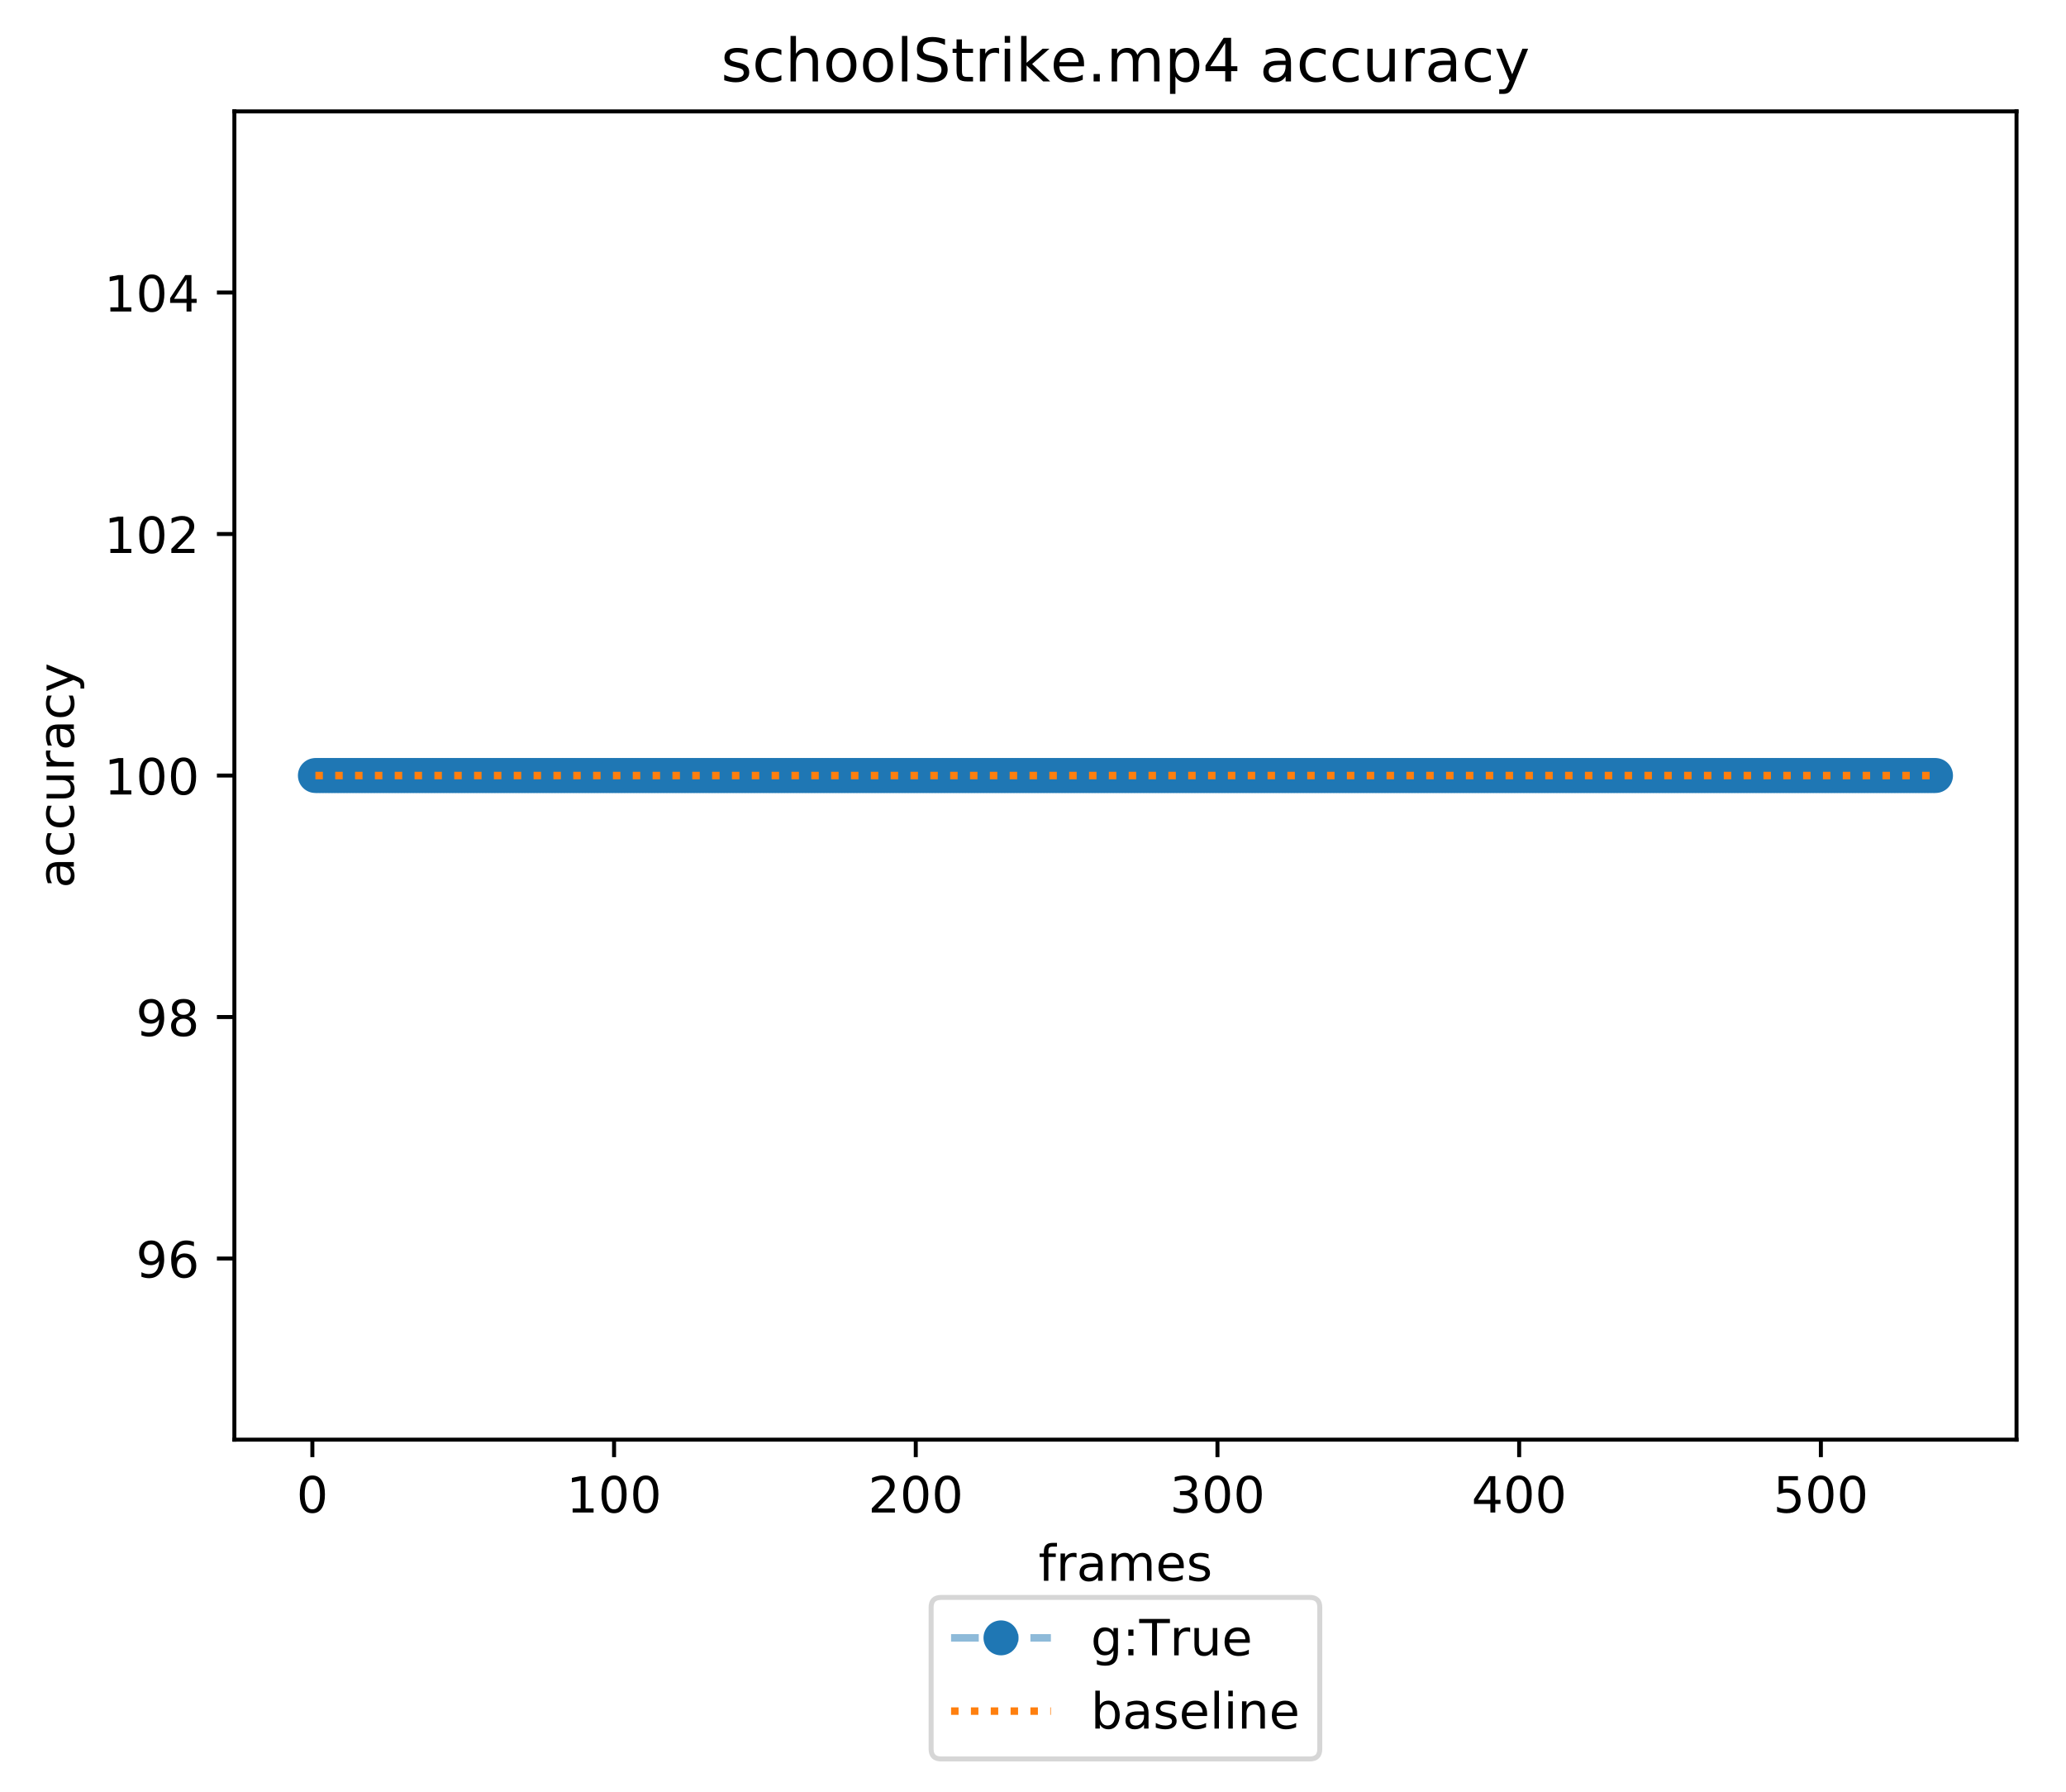 <?xml version="1.0" encoding="utf-8" standalone="no"?>
<!DOCTYPE svg PUBLIC "-//W3C//DTD SVG 1.1//EN"
  "http://www.w3.org/Graphics/SVG/1.1/DTD/svg11.dtd">
<!-- Created with matplotlib (http://matplotlib.org/) -->
<svg height="359pt" version="1.1" viewBox="0 0 414 359" width="414pt" xmlns="http://www.w3.org/2000/svg" xmlns:xlink="http://www.w3.org/1999/xlink">
 <defs>
  <style type="text/css">
*{stroke-linecap:butt;stroke-linejoin:round;}
  </style>
 </defs>
 <g id="figure_1">
  <g id="patch_1">
   <path d="M 0 359.598 
L 414.786 359.598 
L 414.786 0 
L 0 0 
z
" style="fill:#ffffff;"/>
  </g>
  <g id="axes_1">
   <g id="patch_2">
    <path d="M 46.966 288.43 
L 404.086 288.43 
L 404.086 22.318 
L 46.966 22.318 
z
" style="fill:#ffffff;"/>
   </g>
   <g id="matplotlib.axis_1">
    <g id="xtick_1">
     <g id="line2d_1">
      <defs>
       <path d="M 0 0 
L 0 3.5 
" id="m1f3a69c91b" style="stroke:#000000;stroke-width:0.8;"/>
      </defs>
      <g>
       <use style="stroke:#000000;stroke-width:0.8;" x="62.594" xlink:href="#m1f3a69c91b" y="288.43"/>
      </g>
     </g>
     <g id="text_1">
      <!-- 0 -->
      <defs>
       <path d="M 31.781 66.406 
Q 24.172 66.406 20.328 58.906 
Q 16.5 51.422 16.5 36.375 
Q 16.5 21.391 20.328 13.891 
Q 24.172 6.391 31.781 6.391 
Q 39.453 6.391 43.281 13.891 
Q 47.125 21.391 47.125 36.375 
Q 47.125 51.422 43.281 58.906 
Q 39.453 66.406 31.781 66.406 
z
M 31.781 74.219 
Q 44.047 74.219 50.516 64.516 
Q 56.984 54.828 56.984 36.375 
Q 56.984 17.969 50.516 8.266 
Q 44.047 -1.422 31.781 -1.422 
Q 19.531 -1.422 13.062 8.266 
Q 6.594 17.969 6.594 36.375 
Q 6.594 54.828 13.062 64.516 
Q 19.531 74.219 31.781 74.219 
z
" id="DejaVuSans-30"/>
      </defs>
      <g transform="translate(59.413 303.029)scale(0.1 -0.1)">
       <use xlink:href="#DejaVuSans-30"/>
      </g>
     </g>
    </g>
    <g id="xtick_2">
     <g id="line2d_2">
      <g>
       <use style="stroke:#000000;stroke-width:0.8;" x="123.051" xlink:href="#m1f3a69c91b" y="288.43"/>
      </g>
     </g>
     <g id="text_2">
      <!-- 100 -->
      <defs>
       <path d="M 12.406 8.297 
L 28.516 8.297 
L 28.516 63.922 
L 10.984 60.406 
L 10.984 69.391 
L 28.422 72.906 
L 38.281 72.906 
L 38.281 8.297 
L 54.391 8.297 
L 54.391 0 
L 12.406 0 
z
" id="DejaVuSans-31"/>
      </defs>
      <g transform="translate(113.507 303.029)scale(0.1 -0.1)">
       <use xlink:href="#DejaVuSans-31"/>
       <use x="63.623" xlink:href="#DejaVuSans-30"/>
       <use x="127.246" xlink:href="#DejaVuSans-30"/>
      </g>
     </g>
    </g>
    <g id="xtick_3">
     <g id="line2d_3">
      <g>
       <use style="stroke:#000000;stroke-width:0.8;" x="183.508" xlink:href="#m1f3a69c91b" y="288.43"/>
      </g>
     </g>
     <g id="text_3">
      <!-- 200 -->
      <defs>
       <path d="M 19.188 8.297 
L 53.609 8.297 
L 53.609 0 
L 7.328 0 
L 7.328 8.297 
Q 12.938 14.109 22.625 23.891 
Q 32.328 33.688 34.812 36.531 
Q 39.547 41.844 41.422 45.531 
Q 43.312 49.219 43.312 52.781 
Q 43.312 58.594 39.234 62.25 
Q 35.156 65.922 28.609 65.922 
Q 23.969 65.922 18.812 64.312 
Q 13.672 62.703 7.812 59.422 
L 7.812 69.391 
Q 13.766 71.781 18.938 73 
Q 24.125 74.219 28.422 74.219 
Q 39.75 74.219 46.484 68.547 
Q 53.219 62.891 53.219 53.422 
Q 53.219 48.922 51.531 44.891 
Q 49.859 40.875 45.406 35.406 
Q 44.188 33.984 37.641 27.219 
Q 31.109 20.453 19.188 8.297 
z
" id="DejaVuSans-32"/>
      </defs>
      <g transform="translate(173.964 303.029)scale(0.1 -0.1)">
       <use xlink:href="#DejaVuSans-32"/>
       <use x="63.623" xlink:href="#DejaVuSans-30"/>
       <use x="127.246" xlink:href="#DejaVuSans-30"/>
      </g>
     </g>
    </g>
    <g id="xtick_4">
     <g id="line2d_4">
      <g>
       <use style="stroke:#000000;stroke-width:0.8;" x="243.965" xlink:href="#m1f3a69c91b" y="288.43"/>
      </g>
     </g>
     <g id="text_4">
      <!-- 300 -->
      <defs>
       <path d="M 40.578 39.312 
Q 47.656 37.797 51.625 33 
Q 55.609 28.219 55.609 21.188 
Q 55.609 10.406 48.188 4.484 
Q 40.766 -1.422 27.094 -1.422 
Q 22.516 -1.422 17.656 -0.516 
Q 12.797 0.391 7.625 2.203 
L 7.625 11.719 
Q 11.719 9.328 16.594 8.109 
Q 21.484 6.891 26.812 6.891 
Q 36.078 6.891 40.938 10.547 
Q 45.797 14.203 45.797 21.188 
Q 45.797 27.641 41.281 31.266 
Q 36.766 34.906 28.719 34.906 
L 20.219 34.906 
L 20.219 43.016 
L 29.109 43.016 
Q 36.375 43.016 40.234 45.922 
Q 44.094 48.828 44.094 54.297 
Q 44.094 59.906 40.109 62.906 
Q 36.141 65.922 28.719 65.922 
Q 24.656 65.922 20.016 65.031 
Q 15.375 64.156 9.812 62.312 
L 9.812 71.094 
Q 15.438 72.656 20.344 73.438 
Q 25.25 74.219 29.594 74.219 
Q 40.828 74.219 47.359 69.109 
Q 53.906 64.016 53.906 55.328 
Q 53.906 49.266 50.438 45.094 
Q 46.969 40.922 40.578 39.312 
z
" id="DejaVuSans-33"/>
      </defs>
      <g transform="translate(234.421 303.029)scale(0.1 -0.1)">
       <use xlink:href="#DejaVuSans-33"/>
       <use x="63.623" xlink:href="#DejaVuSans-30"/>
       <use x="127.246" xlink:href="#DejaVuSans-30"/>
      </g>
     </g>
    </g>
    <g id="xtick_5">
     <g id="line2d_5">
      <g>
       <use style="stroke:#000000;stroke-width:0.8;" x="304.422" xlink:href="#m1f3a69c91b" y="288.43"/>
      </g>
     </g>
     <g id="text_5">
      <!-- 400 -->
      <defs>
       <path d="M 37.797 64.312 
L 12.891 25.391 
L 37.797 25.391 
z
M 35.203 72.906 
L 47.609 72.906 
L 47.609 25.391 
L 58.016 25.391 
L 58.016 17.188 
L 47.609 17.188 
L 47.609 0 
L 37.797 0 
L 37.797 17.188 
L 4.891 17.188 
L 4.891 26.703 
z
" id="DejaVuSans-34"/>
      </defs>
      <g transform="translate(294.878 303.029)scale(0.1 -0.1)">
       <use xlink:href="#DejaVuSans-34"/>
       <use x="63.623" xlink:href="#DejaVuSans-30"/>
       <use x="127.246" xlink:href="#DejaVuSans-30"/>
      </g>
     </g>
    </g>
    <g id="xtick_6">
     <g id="line2d_6">
      <g>
       <use style="stroke:#000000;stroke-width:0.8;" x="364.879" xlink:href="#m1f3a69c91b" y="288.43"/>
      </g>
     </g>
     <g id="text_6">
      <!-- 500 -->
      <defs>
       <path d="M 10.797 72.906 
L 49.516 72.906 
L 49.516 64.594 
L 19.828 64.594 
L 19.828 46.734 
Q 21.969 47.469 24.109 47.828 
Q 26.266 48.188 28.422 48.188 
Q 40.625 48.188 47.75 41.5 
Q 54.891 34.812 54.891 23.391 
Q 54.891 11.625 47.562 5.094 
Q 40.234 -1.422 26.906 -1.422 
Q 22.312 -1.422 17.547 -0.641 
Q 12.797 0.141 7.719 1.703 
L 7.719 11.625 
Q 12.109 9.234 16.797 8.062 
Q 21.484 6.891 26.703 6.891 
Q 35.156 6.891 40.078 11.328 
Q 45.016 15.766 45.016 23.391 
Q 45.016 31 40.078 35.438 
Q 35.156 39.891 26.703 39.891 
Q 22.75 39.891 18.812 39.016 
Q 14.891 38.141 10.797 36.281 
z
" id="DejaVuSans-35"/>
      </defs>
      <g transform="translate(355.335 303.029)scale(0.1 -0.1)">
       <use xlink:href="#DejaVuSans-35"/>
       <use x="63.623" xlink:href="#DejaVuSans-30"/>
       <use x="127.246" xlink:href="#DejaVuSans-30"/>
      </g>
     </g>
    </g>
    <g id="text_7">
     <!-- frames -->
     <defs>
      <path d="M 37.109 75.984 
L 37.109 68.5 
L 28.516 68.5 
Q 23.688 68.5 21.797 66.547 
Q 19.922 64.594 19.922 59.516 
L 19.922 54.688 
L 34.719 54.688 
L 34.719 47.703 
L 19.922 47.703 
L 19.922 0 
L 10.891 0 
L 10.891 47.703 
L 2.297 47.703 
L 2.297 54.688 
L 10.891 54.688 
L 10.891 58.5 
Q 10.891 67.625 15.141 71.797 
Q 19.391 75.984 28.609 75.984 
z
" id="DejaVuSans-66"/>
      <path d="M 41.109 46.297 
Q 39.594 47.172 37.812 47.578 
Q 36.031 48 33.891 48 
Q 26.266 48 22.188 43.047 
Q 18.109 38.094 18.109 28.812 
L 18.109 0 
L 9.078 0 
L 9.078 54.688 
L 18.109 54.688 
L 18.109 46.188 
Q 20.953 51.172 25.484 53.578 
Q 30.031 56 36.531 56 
Q 37.453 56 38.578 55.875 
Q 39.703 55.766 41.062 55.516 
z
" id="DejaVuSans-72"/>
      <path d="M 34.281 27.484 
Q 23.391 27.484 19.188 25 
Q 14.984 22.516 14.984 16.5 
Q 14.984 11.719 18.141 8.906 
Q 21.297 6.109 26.703 6.109 
Q 34.188 6.109 38.703 11.406 
Q 43.219 16.703 43.219 25.484 
L 43.219 27.484 
z
M 52.203 31.203 
L 52.203 0 
L 43.219 0 
L 43.219 8.297 
Q 40.141 3.328 35.547 0.953 
Q 30.953 -1.422 24.312 -1.422 
Q 15.922 -1.422 10.953 3.297 
Q 6 8.016 6 15.922 
Q 6 25.141 12.172 29.828 
Q 18.359 34.516 30.609 34.516 
L 43.219 34.516 
L 43.219 35.406 
Q 43.219 41.609 39.141 45 
Q 35.062 48.391 27.688 48.391 
Q 23 48.391 18.547 47.266 
Q 14.109 46.141 10.016 43.891 
L 10.016 52.203 
Q 14.938 54.109 19.578 55.047 
Q 24.219 56 28.609 56 
Q 40.484 56 46.344 49.844 
Q 52.203 43.703 52.203 31.203 
z
" id="DejaVuSans-61"/>
      <path d="M 52 44.188 
Q 55.375 50.25 60.062 53.125 
Q 64.75 56 71.094 56 
Q 79.641 56 84.281 50.016 
Q 88.922 44.047 88.922 33.016 
L 88.922 0 
L 79.891 0 
L 79.891 32.719 
Q 79.891 40.578 77.094 44.375 
Q 74.312 48.188 68.609 48.188 
Q 61.625 48.188 57.562 43.547 
Q 53.516 38.922 53.516 30.906 
L 53.516 0 
L 44.484 0 
L 44.484 32.719 
Q 44.484 40.625 41.703 44.406 
Q 38.922 48.188 33.109 48.188 
Q 26.219 48.188 22.156 43.531 
Q 18.109 38.875 18.109 30.906 
L 18.109 0 
L 9.078 0 
L 9.078 54.688 
L 18.109 54.688 
L 18.109 46.188 
Q 21.188 51.219 25.484 53.609 
Q 29.781 56 35.688 56 
Q 41.656 56 45.828 52.969 
Q 50 49.953 52 44.188 
z
" id="DejaVuSans-6d"/>
      <path d="M 56.203 29.594 
L 56.203 25.203 
L 14.891 25.203 
Q 15.484 15.922 20.484 11.062 
Q 25.484 6.203 34.422 6.203 
Q 39.594 6.203 44.453 7.469 
Q 49.312 8.734 54.109 11.281 
L 54.109 2.781 
Q 49.266 0.734 44.188 -0.344 
Q 39.109 -1.422 33.891 -1.422 
Q 20.797 -1.422 13.156 6.188 
Q 5.516 13.812 5.516 26.812 
Q 5.516 40.234 12.766 48.109 
Q 20.016 56 32.328 56 
Q 43.359 56 49.781 48.891 
Q 56.203 41.797 56.203 29.594 
z
M 47.219 32.234 
Q 47.125 39.594 43.094 43.984 
Q 39.062 48.391 32.422 48.391 
Q 24.906 48.391 20.391 44.141 
Q 15.875 39.891 15.188 32.172 
z
" id="DejaVuSans-65"/>
      <path d="M 44.281 53.078 
L 44.281 44.578 
Q 40.484 46.531 36.375 47.5 
Q 32.281 48.484 27.875 48.484 
Q 21.188 48.484 17.844 46.438 
Q 14.5 44.391 14.5 40.281 
Q 14.5 37.156 16.891 35.375 
Q 19.281 33.594 26.516 31.984 
L 29.594 31.297 
Q 39.156 29.25 43.188 25.516 
Q 47.219 21.781 47.219 15.094 
Q 47.219 7.469 41.188 3.016 
Q 35.156 -1.422 24.609 -1.422 
Q 20.219 -1.422 15.453 -0.562 
Q 10.688 0.297 5.422 2 
L 5.422 11.281 
Q 10.406 8.688 15.234 7.391 
Q 20.062 6.109 24.812 6.109 
Q 31.156 6.109 34.562 8.281 
Q 37.984 10.453 37.984 14.406 
Q 37.984 18.062 35.516 20.016 
Q 33.062 21.969 24.703 23.781 
L 21.578 24.516 
Q 13.234 26.266 9.516 29.906 
Q 5.812 33.547 5.812 39.891 
Q 5.812 47.609 11.281 51.797 
Q 16.75 56 26.812 56 
Q 31.781 56 36.172 55.266 
Q 40.578 54.547 44.281 53.078 
z
" id="DejaVuSans-73"/>
     </defs>
     <g transform="translate(208.094 316.707)scale(0.1 -0.1)">
      <use xlink:href="#DejaVuSans-66"/>
      <use x="35.205" xlink:href="#DejaVuSans-72"/>
      <use x="76.318" xlink:href="#DejaVuSans-61"/>
      <use x="137.598" xlink:href="#DejaVuSans-6d"/>
      <use x="235.01" xlink:href="#DejaVuSans-65"/>
      <use x="296.533" xlink:href="#DejaVuSans-73"/>
     </g>
    </g>
   </g>
   <g id="matplotlib.axis_2">
    <g id="ytick_1">
     <g id="line2d_7">
      <defs>
       <path d="M 0 0 
L -3.5 0 
" id="m39a8132797" style="stroke:#000000;stroke-width:0.8;"/>
      </defs>
      <g>
       <use style="stroke:#000000;stroke-width:0.8;" x="46.966" xlink:href="#m39a8132797" y="252.142"/>
      </g>
     </g>
     <g id="text_8">
      <!-- 96 -->
      <defs>
       <path d="M 10.984 1.516 
L 10.984 10.5 
Q 14.703 8.734 18.5 7.812 
Q 22.312 6.891 25.984 6.891 
Q 35.75 6.891 40.891 13.453 
Q 46.047 20.016 46.781 33.406 
Q 43.953 29.203 39.594 26.953 
Q 35.25 24.703 29.984 24.703 
Q 19.047 24.703 12.672 31.312 
Q 6.297 37.938 6.297 49.422 
Q 6.297 60.641 12.938 67.422 
Q 19.578 74.219 30.609 74.219 
Q 43.266 74.219 49.922 64.516 
Q 56.594 54.828 56.594 36.375 
Q 56.594 19.141 48.406 8.859 
Q 40.234 -1.422 26.422 -1.422 
Q 22.703 -1.422 18.891 -0.688 
Q 15.094 0.047 10.984 1.516 
z
M 30.609 32.422 
Q 37.25 32.422 41.125 36.953 
Q 45.016 41.5 45.016 49.422 
Q 45.016 57.281 41.125 61.844 
Q 37.25 66.406 30.609 66.406 
Q 23.969 66.406 20.094 61.844 
Q 16.219 57.281 16.219 49.422 
Q 16.219 41.5 20.094 36.953 
Q 23.969 32.422 30.609 32.422 
z
" id="DejaVuSans-39"/>
       <path d="M 33.016 40.375 
Q 26.375 40.375 22.484 35.828 
Q 18.609 31.297 18.609 23.391 
Q 18.609 15.531 22.484 10.953 
Q 26.375 6.391 33.016 6.391 
Q 39.656 6.391 43.531 10.953 
Q 47.406 15.531 47.406 23.391 
Q 47.406 31.297 43.531 35.828 
Q 39.656 40.375 33.016 40.375 
z
M 52.594 71.297 
L 52.594 62.312 
Q 48.875 64.062 45.094 64.984 
Q 41.312 65.922 37.594 65.922 
Q 27.828 65.922 22.672 59.328 
Q 17.531 52.734 16.797 39.406 
Q 19.672 43.656 24.016 45.922 
Q 28.375 48.188 33.594 48.188 
Q 44.578 48.188 50.953 41.516 
Q 57.328 34.859 57.328 23.391 
Q 57.328 12.156 50.688 5.359 
Q 44.047 -1.422 33.016 -1.422 
Q 20.359 -1.422 13.672 8.266 
Q 6.984 17.969 6.984 36.375 
Q 6.984 53.656 15.188 63.938 
Q 23.391 74.219 37.203 74.219 
Q 40.922 74.219 44.703 73.484 
Q 48.484 72.75 52.594 71.297 
z
" id="DejaVuSans-36"/>
      </defs>
      <g transform="translate(27.241 255.941)scale(0.1 -0.1)">
       <use xlink:href="#DejaVuSans-39"/>
       <use x="63.623" xlink:href="#DejaVuSans-36"/>
      </g>
     </g>
    </g>
    <g id="ytick_2">
     <g id="line2d_8">
      <g>
       <use style="stroke:#000000;stroke-width:0.8;" x="46.966" xlink:href="#m39a8132797" y="203.758"/>
      </g>
     </g>
     <g id="text_9">
      <!-- 98 -->
      <defs>
       <path d="M 31.781 34.625 
Q 24.75 34.625 20.719 30.859 
Q 16.703 27.094 16.703 20.516 
Q 16.703 13.922 20.719 10.156 
Q 24.75 6.391 31.781 6.391 
Q 38.812 6.391 42.859 10.172 
Q 46.922 13.969 46.922 20.516 
Q 46.922 27.094 42.891 30.859 
Q 38.875 34.625 31.781 34.625 
z
M 21.922 38.812 
Q 15.578 40.375 12.031 44.719 
Q 8.5 49.078 8.5 55.328 
Q 8.5 64.062 14.719 69.141 
Q 20.953 74.219 31.781 74.219 
Q 42.672 74.219 48.875 69.141 
Q 55.078 64.062 55.078 55.328 
Q 55.078 49.078 51.531 44.719 
Q 48 40.375 41.703 38.812 
Q 48.828 37.156 52.797 32.312 
Q 56.781 27.484 56.781 20.516 
Q 56.781 9.906 50.312 4.234 
Q 43.844 -1.422 31.781 -1.422 
Q 19.734 -1.422 13.25 4.234 
Q 6.781 9.906 6.781 20.516 
Q 6.781 27.484 10.781 32.312 
Q 14.797 37.156 21.922 38.812 
z
M 18.312 54.391 
Q 18.312 48.734 21.844 45.562 
Q 25.391 42.391 31.781 42.391 
Q 38.141 42.391 41.719 45.562 
Q 45.312 48.734 45.312 54.391 
Q 45.312 60.062 41.719 63.234 
Q 38.141 66.406 31.781 66.406 
Q 25.391 66.406 21.844 63.234 
Q 18.312 60.062 18.312 54.391 
z
" id="DejaVuSans-38"/>
      </defs>
      <g transform="translate(27.241 207.557)scale(0.1 -0.1)">
       <use xlink:href="#DejaVuSans-39"/>
       <use x="63.623" xlink:href="#DejaVuSans-38"/>
      </g>
     </g>
    </g>
    <g id="ytick_3">
     <g id="line2d_9">
      <g>
       <use style="stroke:#000000;stroke-width:0.8;" x="46.966" xlink:href="#m39a8132797" y="155.374"/>
      </g>
     </g>
     <g id="text_10">
      <!-- 100 -->
      <g transform="translate(20.878 159.173)scale(0.1 -0.1)">
       <use xlink:href="#DejaVuSans-31"/>
       <use x="63.623" xlink:href="#DejaVuSans-30"/>
       <use x="127.246" xlink:href="#DejaVuSans-30"/>
      </g>
     </g>
    </g>
    <g id="ytick_4">
     <g id="line2d_10">
      <g>
       <use style="stroke:#000000;stroke-width:0.8;" x="46.966" xlink:href="#m39a8132797" y="106.99"/>
      </g>
     </g>
     <g id="text_11">
      <!-- 102 -->
      <g transform="translate(20.878 110.789)scale(0.1 -0.1)">
       <use xlink:href="#DejaVuSans-31"/>
       <use x="63.623" xlink:href="#DejaVuSans-30"/>
       <use x="127.246" xlink:href="#DejaVuSans-32"/>
      </g>
     </g>
    </g>
    <g id="ytick_5">
     <g id="line2d_11">
      <g>
       <use style="stroke:#000000;stroke-width:0.8;" x="46.966" xlink:href="#m39a8132797" y="58.606"/>
      </g>
     </g>
     <g id="text_12">
      <!-- 104 -->
      <g transform="translate(20.878 62.405)scale(0.1 -0.1)">
       <use xlink:href="#DejaVuSans-31"/>
       <use x="63.623" xlink:href="#DejaVuSans-30"/>
       <use x="127.246" xlink:href="#DejaVuSans-34"/>
      </g>
     </g>
    </g>
    <g id="text_13">
     <!-- accuracy -->
     <defs>
      <path d="M 48.781 52.594 
L 48.781 44.188 
Q 44.969 46.297 41.141 47.344 
Q 37.312 48.391 33.406 48.391 
Q 24.656 48.391 19.812 42.844 
Q 14.984 37.312 14.984 27.297 
Q 14.984 17.281 19.812 11.734 
Q 24.656 6.203 33.406 6.203 
Q 37.312 6.203 41.141 7.25 
Q 44.969 8.297 48.781 10.406 
L 48.781 2.094 
Q 45.016 0.344 40.984 -0.531 
Q 36.969 -1.422 32.422 -1.422 
Q 20.062 -1.422 12.781 6.344 
Q 5.516 14.109 5.516 27.297 
Q 5.516 40.672 12.859 48.328 
Q 20.219 56 33.016 56 
Q 37.156 56 41.109 55.141 
Q 45.062 54.297 48.781 52.594 
z
" id="DejaVuSans-63"/>
      <path d="M 8.5 21.578 
L 8.5 54.688 
L 17.484 54.688 
L 17.484 21.922 
Q 17.484 14.156 20.5 10.266 
Q 23.531 6.391 29.594 6.391 
Q 36.859 6.391 41.078 11.031 
Q 45.312 15.672 45.312 23.688 
L 45.312 54.688 
L 54.297 54.688 
L 54.297 0 
L 45.312 0 
L 45.312 8.406 
Q 42.047 3.422 37.719 1 
Q 33.406 -1.422 27.688 -1.422 
Q 18.266 -1.422 13.375 4.438 
Q 8.5 10.297 8.5 21.578 
z
M 31.109 56 
z
" id="DejaVuSans-75"/>
      <path d="M 32.172 -5.078 
Q 28.375 -14.844 24.75 -17.812 
Q 21.141 -20.797 15.094 -20.797 
L 7.906 -20.797 
L 7.906 -13.281 
L 13.188 -13.281 
Q 16.891 -13.281 18.938 -11.516 
Q 21 -9.766 23.484 -3.219 
L 25.094 0.875 
L 2.984 54.688 
L 12.5 54.688 
L 29.594 11.922 
L 46.688 54.688 
L 56.203 54.688 
z
" id="DejaVuSans-79"/>
     </defs>
     <g transform="translate(14.798 177.934)rotate(-90)scale(0.1 -0.1)">
      <use xlink:href="#DejaVuSans-61"/>
      <use x="61.279" xlink:href="#DejaVuSans-63"/>
      <use x="116.26" xlink:href="#DejaVuSans-63"/>
      <use x="171.24" xlink:href="#DejaVuSans-75"/>
      <use x="234.619" xlink:href="#DejaVuSans-72"/>
      <use x="275.732" xlink:href="#DejaVuSans-61"/>
      <use x="337.012" xlink:href="#DejaVuSans-63"/>
      <use x="391.992" xlink:href="#DejaVuSans-79"/>
     </g>
    </g>
   </g>
   <g id="line2d_12">
    <path clip-path="url(#pb6751e6cb2)" d="M 63.198 155.374 
L 387.853 155.374 
L 387.853 155.374 
" style="fill:none;opacity:0.5;stroke:#1f77b4;stroke-dasharray:5.55,2.4;stroke-dashoffset:0;stroke-width:1.5;"/>
    <defs>
     <path d="M 0 3 
C 0.796 3 1.559 2.684 2.121 2.121 
C 2.684 1.559 3 0.796 3 0 
C 3 -0.796 2.684 -1.559 2.121 -2.121 
C 1.559 -2.684 0.796 -3 0 -3 
C -0.796 -3 -1.559 -2.684 -2.121 -2.121 
C -2.684 -1.559 -3 -0.796 -3 0 
C -3 0.796 -2.684 1.559 -2.121 2.121 
C -1.559 2.684 -0.796 3 0 3 
z
" id="m8063a042e4" style="stroke:#1f77b4;"/>
    </defs>
    <g clip-path="url(#pb6751e6cb2)">
     <use style="fill:#1f77b4;opacity:0.5;stroke:#1f77b4;" x="63.198" xlink:href="#m8063a042e4" y="155.374"/>
     <use style="fill:#1f77b4;opacity:0.5;stroke:#1f77b4;" x="63.803" xlink:href="#m8063a042e4" y="155.374"/>
     <use style="fill:#1f77b4;opacity:0.5;stroke:#1f77b4;" x="64.407" xlink:href="#m8063a042e4" y="155.374"/>
     <use style="fill:#1f77b4;opacity:0.5;stroke:#1f77b4;" x="65.012" xlink:href="#m8063a042e4" y="155.374"/>
     <use style="fill:#1f77b4;opacity:0.5;stroke:#1f77b4;" x="65.617" xlink:href="#m8063a042e4" y="155.374"/>
     <use style="fill:#1f77b4;opacity:0.5;stroke:#1f77b4;" x="66.221" xlink:href="#m8063a042e4" y="155.374"/>
     <use style="fill:#1f77b4;opacity:0.5;stroke:#1f77b4;" x="66.826" xlink:href="#m8063a042e4" y="155.374"/>
     <use style="fill:#1f77b4;opacity:0.5;stroke:#1f77b4;" x="67.43" xlink:href="#m8063a042e4" y="155.374"/>
     <use style="fill:#1f77b4;opacity:0.5;stroke:#1f77b4;" x="68.035" xlink:href="#m8063a042e4" y="155.374"/>
     <use style="fill:#1f77b4;opacity:0.5;stroke:#1f77b4;" x="68.639" xlink:href="#m8063a042e4" y="155.374"/>
     <use style="fill:#1f77b4;opacity:0.5;stroke:#1f77b4;" x="69.244" xlink:href="#m8063a042e4" y="155.374"/>
     <use style="fill:#1f77b4;opacity:0.5;stroke:#1f77b4;" x="69.849" xlink:href="#m8063a042e4" y="155.374"/>
     <use style="fill:#1f77b4;opacity:0.5;stroke:#1f77b4;" x="70.453" xlink:href="#m8063a042e4" y="155.374"/>
     <use style="fill:#1f77b4;opacity:0.5;stroke:#1f77b4;" x="71.058" xlink:href="#m8063a042e4" y="155.374"/>
     <use style="fill:#1f77b4;opacity:0.5;stroke:#1f77b4;" x="71.662" xlink:href="#m8063a042e4" y="155.374"/>
     <use style="fill:#1f77b4;opacity:0.5;stroke:#1f77b4;" x="72.267" xlink:href="#m8063a042e4" y="155.374"/>
     <use style="fill:#1f77b4;opacity:0.5;stroke:#1f77b4;" x="72.871" xlink:href="#m8063a042e4" y="155.374"/>
     <use style="fill:#1f77b4;opacity:0.5;stroke:#1f77b4;" x="73.476" xlink:href="#m8063a042e4" y="155.374"/>
     <use style="fill:#1f77b4;opacity:0.5;stroke:#1f77b4;" x="74.081" xlink:href="#m8063a042e4" y="155.374"/>
     <use style="fill:#1f77b4;opacity:0.5;stroke:#1f77b4;" x="74.685" xlink:href="#m8063a042e4" y="155.374"/>
     <use style="fill:#1f77b4;opacity:0.5;stroke:#1f77b4;" x="75.29" xlink:href="#m8063a042e4" y="155.374"/>
     <use style="fill:#1f77b4;opacity:0.5;stroke:#1f77b4;" x="75.894" xlink:href="#m8063a042e4" y="155.374"/>
     <use style="fill:#1f77b4;opacity:0.5;stroke:#1f77b4;" x="76.499" xlink:href="#m8063a042e4" y="155.374"/>
     <use style="fill:#1f77b4;opacity:0.5;stroke:#1f77b4;" x="77.103" xlink:href="#m8063a042e4" y="155.374"/>
     <use style="fill:#1f77b4;opacity:0.5;stroke:#1f77b4;" x="77.708" xlink:href="#m8063a042e4" y="155.374"/>
     <use style="fill:#1f77b4;opacity:0.5;stroke:#1f77b4;" x="78.313" xlink:href="#m8063a042e4" y="155.374"/>
     <use style="fill:#1f77b4;opacity:0.5;stroke:#1f77b4;" x="78.917" xlink:href="#m8063a042e4" y="155.374"/>
     <use style="fill:#1f77b4;opacity:0.5;stroke:#1f77b4;" x="79.522" xlink:href="#m8063a042e4" y="155.374"/>
     <use style="fill:#1f77b4;opacity:0.5;stroke:#1f77b4;" x="80.126" xlink:href="#m8063a042e4" y="155.374"/>
     <use style="fill:#1f77b4;opacity:0.5;stroke:#1f77b4;" x="80.731" xlink:href="#m8063a042e4" y="155.374"/>
     <use style="fill:#1f77b4;opacity:0.5;stroke:#1f77b4;" x="81.335" xlink:href="#m8063a042e4" y="155.374"/>
     <use style="fill:#1f77b4;opacity:0.5;stroke:#1f77b4;" x="81.94" xlink:href="#m8063a042e4" y="155.374"/>
     <use style="fill:#1f77b4;opacity:0.5;stroke:#1f77b4;" x="82.545" xlink:href="#m8063a042e4" y="155.374"/>
     <use style="fill:#1f77b4;opacity:0.5;stroke:#1f77b4;" x="83.149" xlink:href="#m8063a042e4" y="155.374"/>
     <use style="fill:#1f77b4;opacity:0.5;stroke:#1f77b4;" x="83.754" xlink:href="#m8063a042e4" y="155.374"/>
     <use style="fill:#1f77b4;opacity:0.5;stroke:#1f77b4;" x="84.358" xlink:href="#m8063a042e4" y="155.374"/>
     <use style="fill:#1f77b4;opacity:0.5;stroke:#1f77b4;" x="84.963" xlink:href="#m8063a042e4" y="155.374"/>
     <use style="fill:#1f77b4;opacity:0.5;stroke:#1f77b4;" x="85.567" xlink:href="#m8063a042e4" y="155.374"/>
     <use style="fill:#1f77b4;opacity:0.5;stroke:#1f77b4;" x="86.172" xlink:href="#m8063a042e4" y="155.374"/>
     <use style="fill:#1f77b4;opacity:0.5;stroke:#1f77b4;" x="86.777" xlink:href="#m8063a042e4" y="155.374"/>
     <use style="fill:#1f77b4;opacity:0.5;stroke:#1f77b4;" x="87.381" xlink:href="#m8063a042e4" y="155.374"/>
     <use style="fill:#1f77b4;opacity:0.5;stroke:#1f77b4;" x="87.986" xlink:href="#m8063a042e4" y="155.374"/>
     <use style="fill:#1f77b4;opacity:0.5;stroke:#1f77b4;" x="88.59" xlink:href="#m8063a042e4" y="155.374"/>
     <use style="fill:#1f77b4;opacity:0.5;stroke:#1f77b4;" x="89.195" xlink:href="#m8063a042e4" y="155.374"/>
     <use style="fill:#1f77b4;opacity:0.5;stroke:#1f77b4;" x="89.799" xlink:href="#m8063a042e4" y="155.374"/>
     <use style="fill:#1f77b4;opacity:0.5;stroke:#1f77b4;" x="90.404" xlink:href="#m8063a042e4" y="155.374"/>
     <use style="fill:#1f77b4;opacity:0.5;stroke:#1f77b4;" x="91.009" xlink:href="#m8063a042e4" y="155.374"/>
     <use style="fill:#1f77b4;opacity:0.5;stroke:#1f77b4;" x="91.613" xlink:href="#m8063a042e4" y="155.374"/>
     <use style="fill:#1f77b4;opacity:0.5;stroke:#1f77b4;" x="92.218" xlink:href="#m8063a042e4" y="155.374"/>
     <use style="fill:#1f77b4;opacity:0.5;stroke:#1f77b4;" x="92.822" xlink:href="#m8063a042e4" y="155.374"/>
     <use style="fill:#1f77b4;opacity:0.5;stroke:#1f77b4;" x="93.427" xlink:href="#m8063a042e4" y="155.374"/>
     <use style="fill:#1f77b4;opacity:0.5;stroke:#1f77b4;" x="94.031" xlink:href="#m8063a042e4" y="155.374"/>
     <use style="fill:#1f77b4;opacity:0.5;stroke:#1f77b4;" x="94.636" xlink:href="#m8063a042e4" y="155.374"/>
     <use style="fill:#1f77b4;opacity:0.5;stroke:#1f77b4;" x="95.241" xlink:href="#m8063a042e4" y="155.374"/>
     <use style="fill:#1f77b4;opacity:0.5;stroke:#1f77b4;" x="95.845" xlink:href="#m8063a042e4" y="155.374"/>
     <use style="fill:#1f77b4;opacity:0.5;stroke:#1f77b4;" x="96.45" xlink:href="#m8063a042e4" y="155.374"/>
     <use style="fill:#1f77b4;opacity:0.5;stroke:#1f77b4;" x="97.054" xlink:href="#m8063a042e4" y="155.374"/>
     <use style="fill:#1f77b4;opacity:0.5;stroke:#1f77b4;" x="97.659" xlink:href="#m8063a042e4" y="155.374"/>
     <use style="fill:#1f77b4;opacity:0.5;stroke:#1f77b4;" x="98.263" xlink:href="#m8063a042e4" y="155.374"/>
     <use style="fill:#1f77b4;opacity:0.5;stroke:#1f77b4;" x="98.868" xlink:href="#m8063a042e4" y="155.374"/>
     <use style="fill:#1f77b4;opacity:0.5;stroke:#1f77b4;" x="99.473" xlink:href="#m8063a042e4" y="155.374"/>
     <use style="fill:#1f77b4;opacity:0.5;stroke:#1f77b4;" x="100.077" xlink:href="#m8063a042e4" y="155.374"/>
     <use style="fill:#1f77b4;opacity:0.5;stroke:#1f77b4;" x="100.682" xlink:href="#m8063a042e4" y="155.374"/>
     <use style="fill:#1f77b4;opacity:0.5;stroke:#1f77b4;" x="101.286" xlink:href="#m8063a042e4" y="155.374"/>
     <use style="fill:#1f77b4;opacity:0.5;stroke:#1f77b4;" x="101.891" xlink:href="#m8063a042e4" y="155.374"/>
     <use style="fill:#1f77b4;opacity:0.5;stroke:#1f77b4;" x="102.495" xlink:href="#m8063a042e4" y="155.374"/>
     <use style="fill:#1f77b4;opacity:0.5;stroke:#1f77b4;" x="103.1" xlink:href="#m8063a042e4" y="155.374"/>
     <use style="fill:#1f77b4;opacity:0.5;stroke:#1f77b4;" x="103.705" xlink:href="#m8063a042e4" y="155.374"/>
     <use style="fill:#1f77b4;opacity:0.5;stroke:#1f77b4;" x="104.309" xlink:href="#m8063a042e4" y="155.374"/>
     <use style="fill:#1f77b4;opacity:0.5;stroke:#1f77b4;" x="104.914" xlink:href="#m8063a042e4" y="155.374"/>
     <use style="fill:#1f77b4;opacity:0.5;stroke:#1f77b4;" x="105.518" xlink:href="#m8063a042e4" y="155.374"/>
     <use style="fill:#1f77b4;opacity:0.5;stroke:#1f77b4;" x="106.123" xlink:href="#m8063a042e4" y="155.374"/>
     <use style="fill:#1f77b4;opacity:0.5;stroke:#1f77b4;" x="106.727" xlink:href="#m8063a042e4" y="155.374"/>
     <use style="fill:#1f77b4;opacity:0.5;stroke:#1f77b4;" x="107.332" xlink:href="#m8063a042e4" y="155.374"/>
     <use style="fill:#1f77b4;opacity:0.5;stroke:#1f77b4;" x="107.937" xlink:href="#m8063a042e4" y="155.374"/>
     <use style="fill:#1f77b4;opacity:0.5;stroke:#1f77b4;" x="108.541" xlink:href="#m8063a042e4" y="155.374"/>
     <use style="fill:#1f77b4;opacity:0.5;stroke:#1f77b4;" x="109.146" xlink:href="#m8063a042e4" y="155.374"/>
     <use style="fill:#1f77b4;opacity:0.5;stroke:#1f77b4;" x="109.75" xlink:href="#m8063a042e4" y="155.374"/>
     <use style="fill:#1f77b4;opacity:0.5;stroke:#1f77b4;" x="110.355" xlink:href="#m8063a042e4" y="155.374"/>
     <use style="fill:#1f77b4;opacity:0.5;stroke:#1f77b4;" x="110.959" xlink:href="#m8063a042e4" y="155.374"/>
     <use style="fill:#1f77b4;opacity:0.5;stroke:#1f77b4;" x="111.564" xlink:href="#m8063a042e4" y="155.374"/>
     <use style="fill:#1f77b4;opacity:0.5;stroke:#1f77b4;" x="112.169" xlink:href="#m8063a042e4" y="155.374"/>
     <use style="fill:#1f77b4;opacity:0.5;stroke:#1f77b4;" x="112.773" xlink:href="#m8063a042e4" y="155.374"/>
     <use style="fill:#1f77b4;opacity:0.5;stroke:#1f77b4;" x="113.378" xlink:href="#m8063a042e4" y="155.374"/>
     <use style="fill:#1f77b4;opacity:0.5;stroke:#1f77b4;" x="113.982" xlink:href="#m8063a042e4" y="155.374"/>
     <use style="fill:#1f77b4;opacity:0.5;stroke:#1f77b4;" x="114.587" xlink:href="#m8063a042e4" y="155.374"/>
     <use style="fill:#1f77b4;opacity:0.5;stroke:#1f77b4;" x="115.191" xlink:href="#m8063a042e4" y="155.374"/>
     <use style="fill:#1f77b4;opacity:0.5;stroke:#1f77b4;" x="115.796" xlink:href="#m8063a042e4" y="155.374"/>
     <use style="fill:#1f77b4;opacity:0.5;stroke:#1f77b4;" x="116.401" xlink:href="#m8063a042e4" y="155.374"/>
     <use style="fill:#1f77b4;opacity:0.5;stroke:#1f77b4;" x="117.005" xlink:href="#m8063a042e4" y="155.374"/>
     <use style="fill:#1f77b4;opacity:0.5;stroke:#1f77b4;" x="117.61" xlink:href="#m8063a042e4" y="155.374"/>
     <use style="fill:#1f77b4;opacity:0.5;stroke:#1f77b4;" x="118.214" xlink:href="#m8063a042e4" y="155.374"/>
     <use style="fill:#1f77b4;opacity:0.5;stroke:#1f77b4;" x="118.819" xlink:href="#m8063a042e4" y="155.374"/>
     <use style="fill:#1f77b4;opacity:0.5;stroke:#1f77b4;" x="119.423" xlink:href="#m8063a042e4" y="155.374"/>
     <use style="fill:#1f77b4;opacity:0.5;stroke:#1f77b4;" x="120.028" xlink:href="#m8063a042e4" y="155.374"/>
     <use style="fill:#1f77b4;opacity:0.5;stroke:#1f77b4;" x="120.633" xlink:href="#m8063a042e4" y="155.374"/>
     <use style="fill:#1f77b4;opacity:0.5;stroke:#1f77b4;" x="121.237" xlink:href="#m8063a042e4" y="155.374"/>
     <use style="fill:#1f77b4;opacity:0.5;stroke:#1f77b4;" x="121.842" xlink:href="#m8063a042e4" y="155.374"/>
     <use style="fill:#1f77b4;opacity:0.5;stroke:#1f77b4;" x="122.446" xlink:href="#m8063a042e4" y="155.374"/>
     <use style="fill:#1f77b4;opacity:0.5;stroke:#1f77b4;" x="123.051" xlink:href="#m8063a042e4" y="155.374"/>
     <use style="fill:#1f77b4;opacity:0.5;stroke:#1f77b4;" x="123.655" xlink:href="#m8063a042e4" y="155.374"/>
     <use style="fill:#1f77b4;opacity:0.5;stroke:#1f77b4;" x="124.26" xlink:href="#m8063a042e4" y="155.374"/>
     <use style="fill:#1f77b4;opacity:0.5;stroke:#1f77b4;" x="124.865" xlink:href="#m8063a042e4" y="155.374"/>
     <use style="fill:#1f77b4;opacity:0.5;stroke:#1f77b4;" x="125.469" xlink:href="#m8063a042e4" y="155.374"/>
     <use style="fill:#1f77b4;opacity:0.5;stroke:#1f77b4;" x="126.074" xlink:href="#m8063a042e4" y="155.374"/>
     <use style="fill:#1f77b4;opacity:0.5;stroke:#1f77b4;" x="126.678" xlink:href="#m8063a042e4" y="155.374"/>
     <use style="fill:#1f77b4;opacity:0.5;stroke:#1f77b4;" x="127.283" xlink:href="#m8063a042e4" y="155.374"/>
     <use style="fill:#1f77b4;opacity:0.5;stroke:#1f77b4;" x="127.887" xlink:href="#m8063a042e4" y="155.374"/>
     <use style="fill:#1f77b4;opacity:0.5;stroke:#1f77b4;" x="128.492" xlink:href="#m8063a042e4" y="155.374"/>
     <use style="fill:#1f77b4;opacity:0.5;stroke:#1f77b4;" x="129.097" xlink:href="#m8063a042e4" y="155.374"/>
     <use style="fill:#1f77b4;opacity:0.5;stroke:#1f77b4;" x="129.701" xlink:href="#m8063a042e4" y="155.374"/>
     <use style="fill:#1f77b4;opacity:0.5;stroke:#1f77b4;" x="130.306" xlink:href="#m8063a042e4" y="155.374"/>
     <use style="fill:#1f77b4;opacity:0.5;stroke:#1f77b4;" x="130.91" xlink:href="#m8063a042e4" y="155.374"/>
     <use style="fill:#1f77b4;opacity:0.5;stroke:#1f77b4;" x="131.515" xlink:href="#m8063a042e4" y="155.374"/>
     <use style="fill:#1f77b4;opacity:0.5;stroke:#1f77b4;" x="132.119" xlink:href="#m8063a042e4" y="155.374"/>
     <use style="fill:#1f77b4;opacity:0.5;stroke:#1f77b4;" x="132.724" xlink:href="#m8063a042e4" y="155.374"/>
     <use style="fill:#1f77b4;opacity:0.5;stroke:#1f77b4;" x="133.329" xlink:href="#m8063a042e4" y="155.374"/>
     <use style="fill:#1f77b4;opacity:0.5;stroke:#1f77b4;" x="133.933" xlink:href="#m8063a042e4" y="155.374"/>
     <use style="fill:#1f77b4;opacity:0.5;stroke:#1f77b4;" x="134.538" xlink:href="#m8063a042e4" y="155.374"/>
     <use style="fill:#1f77b4;opacity:0.5;stroke:#1f77b4;" x="135.142" xlink:href="#m8063a042e4" y="155.374"/>
     <use style="fill:#1f77b4;opacity:0.5;stroke:#1f77b4;" x="135.747" xlink:href="#m8063a042e4" y="155.374"/>
     <use style="fill:#1f77b4;opacity:0.5;stroke:#1f77b4;" x="136.351" xlink:href="#m8063a042e4" y="155.374"/>
     <use style="fill:#1f77b4;opacity:0.5;stroke:#1f77b4;" x="136.956" xlink:href="#m8063a042e4" y="155.374"/>
     <use style="fill:#1f77b4;opacity:0.5;stroke:#1f77b4;" x="137.561" xlink:href="#m8063a042e4" y="155.374"/>
     <use style="fill:#1f77b4;opacity:0.5;stroke:#1f77b4;" x="138.165" xlink:href="#m8063a042e4" y="155.374"/>
     <use style="fill:#1f77b4;opacity:0.5;stroke:#1f77b4;" x="138.77" xlink:href="#m8063a042e4" y="155.374"/>
     <use style="fill:#1f77b4;opacity:0.5;stroke:#1f77b4;" x="139.374" xlink:href="#m8063a042e4" y="155.374"/>
     <use style="fill:#1f77b4;opacity:0.5;stroke:#1f77b4;" x="139.979" xlink:href="#m8063a042e4" y="155.374"/>
     <use style="fill:#1f77b4;opacity:0.5;stroke:#1f77b4;" x="140.583" xlink:href="#m8063a042e4" y="155.374"/>
     <use style="fill:#1f77b4;opacity:0.5;stroke:#1f77b4;" x="141.188" xlink:href="#m8063a042e4" y="155.374"/>
     <use style="fill:#1f77b4;opacity:0.5;stroke:#1f77b4;" x="141.793" xlink:href="#m8063a042e4" y="155.374"/>
     <use style="fill:#1f77b4;opacity:0.5;stroke:#1f77b4;" x="142.397" xlink:href="#m8063a042e4" y="155.374"/>
     <use style="fill:#1f77b4;opacity:0.5;stroke:#1f77b4;" x="143.002" xlink:href="#m8063a042e4" y="155.374"/>
     <use style="fill:#1f77b4;opacity:0.5;stroke:#1f77b4;" x="143.606" xlink:href="#m8063a042e4" y="155.374"/>
     <use style="fill:#1f77b4;opacity:0.5;stroke:#1f77b4;" x="144.211" xlink:href="#m8063a042e4" y="155.374"/>
     <use style="fill:#1f77b4;opacity:0.5;stroke:#1f77b4;" x="144.815" xlink:href="#m8063a042e4" y="155.374"/>
     <use style="fill:#1f77b4;opacity:0.5;stroke:#1f77b4;" x="145.42" xlink:href="#m8063a042e4" y="155.374"/>
     <use style="fill:#1f77b4;opacity:0.5;stroke:#1f77b4;" x="146.025" xlink:href="#m8063a042e4" y="155.374"/>
     <use style="fill:#1f77b4;opacity:0.5;stroke:#1f77b4;" x="146.629" xlink:href="#m8063a042e4" y="155.374"/>
     <use style="fill:#1f77b4;opacity:0.5;stroke:#1f77b4;" x="147.234" xlink:href="#m8063a042e4" y="155.374"/>
     <use style="fill:#1f77b4;opacity:0.5;stroke:#1f77b4;" x="147.838" xlink:href="#m8063a042e4" y="155.374"/>
     <use style="fill:#1f77b4;opacity:0.5;stroke:#1f77b4;" x="148.443" xlink:href="#m8063a042e4" y="155.374"/>
     <use style="fill:#1f77b4;opacity:0.5;stroke:#1f77b4;" x="149.047" xlink:href="#m8063a042e4" y="155.374"/>
     <use style="fill:#1f77b4;opacity:0.5;stroke:#1f77b4;" x="149.652" xlink:href="#m8063a042e4" y="155.374"/>
     <use style="fill:#1f77b4;opacity:0.5;stroke:#1f77b4;" x="150.257" xlink:href="#m8063a042e4" y="155.374"/>
     <use style="fill:#1f77b4;opacity:0.5;stroke:#1f77b4;" x="150.861" xlink:href="#m8063a042e4" y="155.374"/>
     <use style="fill:#1f77b4;opacity:0.5;stroke:#1f77b4;" x="151.466" xlink:href="#m8063a042e4" y="155.374"/>
     <use style="fill:#1f77b4;opacity:0.5;stroke:#1f77b4;" x="152.07" xlink:href="#m8063a042e4" y="155.374"/>
     <use style="fill:#1f77b4;opacity:0.5;stroke:#1f77b4;" x="152.675" xlink:href="#m8063a042e4" y="155.374"/>
     <use style="fill:#1f77b4;opacity:0.5;stroke:#1f77b4;" x="153.279" xlink:href="#m8063a042e4" y="155.374"/>
     <use style="fill:#1f77b4;opacity:0.5;stroke:#1f77b4;" x="153.884" xlink:href="#m8063a042e4" y="155.374"/>
     <use style="fill:#1f77b4;opacity:0.5;stroke:#1f77b4;" x="154.489" xlink:href="#m8063a042e4" y="155.374"/>
     <use style="fill:#1f77b4;opacity:0.5;stroke:#1f77b4;" x="155.093" xlink:href="#m8063a042e4" y="155.374"/>
     <use style="fill:#1f77b4;opacity:0.5;stroke:#1f77b4;" x="155.698" xlink:href="#m8063a042e4" y="155.374"/>
     <use style="fill:#1f77b4;opacity:0.5;stroke:#1f77b4;" x="156.302" xlink:href="#m8063a042e4" y="155.374"/>
     <use style="fill:#1f77b4;opacity:0.5;stroke:#1f77b4;" x="156.907" xlink:href="#m8063a042e4" y="155.374"/>
     <use style="fill:#1f77b4;opacity:0.5;stroke:#1f77b4;" x="157.511" xlink:href="#m8063a042e4" y="155.374"/>
     <use style="fill:#1f77b4;opacity:0.5;stroke:#1f77b4;" x="158.116" xlink:href="#m8063a042e4" y="155.374"/>
     <use style="fill:#1f77b4;opacity:0.5;stroke:#1f77b4;" x="158.721" xlink:href="#m8063a042e4" y="155.374"/>
     <use style="fill:#1f77b4;opacity:0.5;stroke:#1f77b4;" x="159.325" xlink:href="#m8063a042e4" y="155.374"/>
     <use style="fill:#1f77b4;opacity:0.5;stroke:#1f77b4;" x="159.93" xlink:href="#m8063a042e4" y="155.374"/>
     <use style="fill:#1f77b4;opacity:0.5;stroke:#1f77b4;" x="160.534" xlink:href="#m8063a042e4" y="155.374"/>
     <use style="fill:#1f77b4;opacity:0.5;stroke:#1f77b4;" x="161.139" xlink:href="#m8063a042e4" y="155.374"/>
     <use style="fill:#1f77b4;opacity:0.5;stroke:#1f77b4;" x="161.743" xlink:href="#m8063a042e4" y="155.374"/>
     <use style="fill:#1f77b4;opacity:0.5;stroke:#1f77b4;" x="162.348" xlink:href="#m8063a042e4" y="155.374"/>
     <use style="fill:#1f77b4;opacity:0.5;stroke:#1f77b4;" x="162.953" xlink:href="#m8063a042e4" y="155.374"/>
     <use style="fill:#1f77b4;opacity:0.5;stroke:#1f77b4;" x="163.557" xlink:href="#m8063a042e4" y="155.374"/>
     <use style="fill:#1f77b4;opacity:0.5;stroke:#1f77b4;" x="164.162" xlink:href="#m8063a042e4" y="155.374"/>
     <use style="fill:#1f77b4;opacity:0.5;stroke:#1f77b4;" x="164.766" xlink:href="#m8063a042e4" y="155.374"/>
     <use style="fill:#1f77b4;opacity:0.5;stroke:#1f77b4;" x="165.371" xlink:href="#m8063a042e4" y="155.374"/>
     <use style="fill:#1f77b4;opacity:0.5;stroke:#1f77b4;" x="165.975" xlink:href="#m8063a042e4" y="155.374"/>
     <use style="fill:#1f77b4;opacity:0.5;stroke:#1f77b4;" x="166.58" xlink:href="#m8063a042e4" y="155.374"/>
     <use style="fill:#1f77b4;opacity:0.5;stroke:#1f77b4;" x="167.185" xlink:href="#m8063a042e4" y="155.374"/>
     <use style="fill:#1f77b4;opacity:0.5;stroke:#1f77b4;" x="167.789" xlink:href="#m8063a042e4" y="155.374"/>
     <use style="fill:#1f77b4;opacity:0.5;stroke:#1f77b4;" x="168.394" xlink:href="#m8063a042e4" y="155.374"/>
     <use style="fill:#1f77b4;opacity:0.5;stroke:#1f77b4;" x="168.998" xlink:href="#m8063a042e4" y="155.374"/>
     <use style="fill:#1f77b4;opacity:0.5;stroke:#1f77b4;" x="169.603" xlink:href="#m8063a042e4" y="155.374"/>
     <use style="fill:#1f77b4;opacity:0.5;stroke:#1f77b4;" x="170.207" xlink:href="#m8063a042e4" y="155.374"/>
     <use style="fill:#1f77b4;opacity:0.5;stroke:#1f77b4;" x="170.812" xlink:href="#m8063a042e4" y="155.374"/>
     <use style="fill:#1f77b4;opacity:0.5;stroke:#1f77b4;" x="171.417" xlink:href="#m8063a042e4" y="155.374"/>
     <use style="fill:#1f77b4;opacity:0.5;stroke:#1f77b4;" x="172.021" xlink:href="#m8063a042e4" y="155.374"/>
     <use style="fill:#1f77b4;opacity:0.5;stroke:#1f77b4;" x="172.626" xlink:href="#m8063a042e4" y="155.374"/>
     <use style="fill:#1f77b4;opacity:0.5;stroke:#1f77b4;" x="173.23" xlink:href="#m8063a042e4" y="155.374"/>
     <use style="fill:#1f77b4;opacity:0.5;stroke:#1f77b4;" x="173.835" xlink:href="#m8063a042e4" y="155.374"/>
     <use style="fill:#1f77b4;opacity:0.5;stroke:#1f77b4;" x="174.439" xlink:href="#m8063a042e4" y="155.374"/>
     <use style="fill:#1f77b4;opacity:0.5;stroke:#1f77b4;" x="175.044" xlink:href="#m8063a042e4" y="155.374"/>
     <use style="fill:#1f77b4;opacity:0.5;stroke:#1f77b4;" x="175.649" xlink:href="#m8063a042e4" y="155.374"/>
     <use style="fill:#1f77b4;opacity:0.5;stroke:#1f77b4;" x="176.253" xlink:href="#m8063a042e4" y="155.374"/>
     <use style="fill:#1f77b4;opacity:0.5;stroke:#1f77b4;" x="176.858" xlink:href="#m8063a042e4" y="155.374"/>
     <use style="fill:#1f77b4;opacity:0.5;stroke:#1f77b4;" x="177.462" xlink:href="#m8063a042e4" y="155.374"/>
     <use style="fill:#1f77b4;opacity:0.5;stroke:#1f77b4;" x="178.067" xlink:href="#m8063a042e4" y="155.374"/>
     <use style="fill:#1f77b4;opacity:0.5;stroke:#1f77b4;" x="178.671" xlink:href="#m8063a042e4" y="155.374"/>
     <use style="fill:#1f77b4;opacity:0.5;stroke:#1f77b4;" x="179.276" xlink:href="#m8063a042e4" y="155.374"/>
     <use style="fill:#1f77b4;opacity:0.5;stroke:#1f77b4;" x="179.881" xlink:href="#m8063a042e4" y="155.374"/>
     <use style="fill:#1f77b4;opacity:0.5;stroke:#1f77b4;" x="180.485" xlink:href="#m8063a042e4" y="155.374"/>
     <use style="fill:#1f77b4;opacity:0.5;stroke:#1f77b4;" x="181.09" xlink:href="#m8063a042e4" y="155.374"/>
     <use style="fill:#1f77b4;opacity:0.5;stroke:#1f77b4;" x="181.694" xlink:href="#m8063a042e4" y="155.374"/>
     <use style="fill:#1f77b4;opacity:0.5;stroke:#1f77b4;" x="182.299" xlink:href="#m8063a042e4" y="155.374"/>
     <use style="fill:#1f77b4;opacity:0.5;stroke:#1f77b4;" x="182.903" xlink:href="#m8063a042e4" y="155.374"/>
     <use style="fill:#1f77b4;opacity:0.5;stroke:#1f77b4;" x="183.508" xlink:href="#m8063a042e4" y="155.374"/>
     <use style="fill:#1f77b4;opacity:0.5;stroke:#1f77b4;" x="184.113" xlink:href="#m8063a042e4" y="155.374"/>
     <use style="fill:#1f77b4;opacity:0.5;stroke:#1f77b4;" x="184.717" xlink:href="#m8063a042e4" y="155.374"/>
     <use style="fill:#1f77b4;opacity:0.5;stroke:#1f77b4;" x="185.322" xlink:href="#m8063a042e4" y="155.374"/>
     <use style="fill:#1f77b4;opacity:0.5;stroke:#1f77b4;" x="185.926" xlink:href="#m8063a042e4" y="155.374"/>
     <use style="fill:#1f77b4;opacity:0.5;stroke:#1f77b4;" x="186.531" xlink:href="#m8063a042e4" y="155.374"/>
     <use style="fill:#1f77b4;opacity:0.5;stroke:#1f77b4;" x="187.135" xlink:href="#m8063a042e4" y="155.374"/>
     <use style="fill:#1f77b4;opacity:0.5;stroke:#1f77b4;" x="187.74" xlink:href="#m8063a042e4" y="155.374"/>
     <use style="fill:#1f77b4;opacity:0.5;stroke:#1f77b4;" x="188.345" xlink:href="#m8063a042e4" y="155.374"/>
     <use style="fill:#1f77b4;opacity:0.5;stroke:#1f77b4;" x="188.949" xlink:href="#m8063a042e4" y="155.374"/>
     <use style="fill:#1f77b4;opacity:0.5;stroke:#1f77b4;" x="189.554" xlink:href="#m8063a042e4" y="155.374"/>
     <use style="fill:#1f77b4;opacity:0.5;stroke:#1f77b4;" x="190.158" xlink:href="#m8063a042e4" y="155.374"/>
     <use style="fill:#1f77b4;opacity:0.5;stroke:#1f77b4;" x="190.763" xlink:href="#m8063a042e4" y="155.374"/>
     <use style="fill:#1f77b4;opacity:0.5;stroke:#1f77b4;" x="191.367" xlink:href="#m8063a042e4" y="155.374"/>
     <use style="fill:#1f77b4;opacity:0.5;stroke:#1f77b4;" x="191.972" xlink:href="#m8063a042e4" y="155.374"/>
     <use style="fill:#1f77b4;opacity:0.5;stroke:#1f77b4;" x="192.577" xlink:href="#m8063a042e4" y="155.374"/>
     <use style="fill:#1f77b4;opacity:0.5;stroke:#1f77b4;" x="193.181" xlink:href="#m8063a042e4" y="155.374"/>
     <use style="fill:#1f77b4;opacity:0.5;stroke:#1f77b4;" x="193.786" xlink:href="#m8063a042e4" y="155.374"/>
     <use style="fill:#1f77b4;opacity:0.5;stroke:#1f77b4;" x="194.39" xlink:href="#m8063a042e4" y="155.374"/>
     <use style="fill:#1f77b4;opacity:0.5;stroke:#1f77b4;" x="194.995" xlink:href="#m8063a042e4" y="155.374"/>
     <use style="fill:#1f77b4;opacity:0.5;stroke:#1f77b4;" x="195.599" xlink:href="#m8063a042e4" y="155.374"/>
     <use style="fill:#1f77b4;opacity:0.5;stroke:#1f77b4;" x="196.204" xlink:href="#m8063a042e4" y="155.374"/>
     <use style="fill:#1f77b4;opacity:0.5;stroke:#1f77b4;" x="196.809" xlink:href="#m8063a042e4" y="155.374"/>
     <use style="fill:#1f77b4;opacity:0.5;stroke:#1f77b4;" x="197.413" xlink:href="#m8063a042e4" y="155.374"/>
     <use style="fill:#1f77b4;opacity:0.5;stroke:#1f77b4;" x="198.018" xlink:href="#m8063a042e4" y="155.374"/>
     <use style="fill:#1f77b4;opacity:0.5;stroke:#1f77b4;" x="198.622" xlink:href="#m8063a042e4" y="155.374"/>
     <use style="fill:#1f77b4;opacity:0.5;stroke:#1f77b4;" x="199.227" xlink:href="#m8063a042e4" y="155.374"/>
     <use style="fill:#1f77b4;opacity:0.5;stroke:#1f77b4;" x="199.831" xlink:href="#m8063a042e4" y="155.374"/>
     <use style="fill:#1f77b4;opacity:0.5;stroke:#1f77b4;" x="200.436" xlink:href="#m8063a042e4" y="155.374"/>
     <use style="fill:#1f77b4;opacity:0.5;stroke:#1f77b4;" x="201.041" xlink:href="#m8063a042e4" y="155.374"/>
     <use style="fill:#1f77b4;opacity:0.5;stroke:#1f77b4;" x="201.645" xlink:href="#m8063a042e4" y="155.374"/>
     <use style="fill:#1f77b4;opacity:0.5;stroke:#1f77b4;" x="202.25" xlink:href="#m8063a042e4" y="155.374"/>
     <use style="fill:#1f77b4;opacity:0.5;stroke:#1f77b4;" x="202.854" xlink:href="#m8063a042e4" y="155.374"/>
     <use style="fill:#1f77b4;opacity:0.5;stroke:#1f77b4;" x="203.459" xlink:href="#m8063a042e4" y="155.374"/>
     <use style="fill:#1f77b4;opacity:0.5;stroke:#1f77b4;" x="204.063" xlink:href="#m8063a042e4" y="155.374"/>
     <use style="fill:#1f77b4;opacity:0.5;stroke:#1f77b4;" x="204.668" xlink:href="#m8063a042e4" y="155.374"/>
     <use style="fill:#1f77b4;opacity:0.5;stroke:#1f77b4;" x="205.273" xlink:href="#m8063a042e4" y="155.374"/>
     <use style="fill:#1f77b4;opacity:0.5;stroke:#1f77b4;" x="205.877" xlink:href="#m8063a042e4" y="155.374"/>
     <use style="fill:#1f77b4;opacity:0.5;stroke:#1f77b4;" x="206.482" xlink:href="#m8063a042e4" y="155.374"/>
     <use style="fill:#1f77b4;opacity:0.5;stroke:#1f77b4;" x="207.086" xlink:href="#m8063a042e4" y="155.374"/>
     <use style="fill:#1f77b4;opacity:0.5;stroke:#1f77b4;" x="207.691" xlink:href="#m8063a042e4" y="155.374"/>
     <use style="fill:#1f77b4;opacity:0.5;stroke:#1f77b4;" x="208.295" xlink:href="#m8063a042e4" y="155.374"/>
     <use style="fill:#1f77b4;opacity:0.5;stroke:#1f77b4;" x="208.9" xlink:href="#m8063a042e4" y="155.374"/>
     <use style="fill:#1f77b4;opacity:0.5;stroke:#1f77b4;" x="209.504" xlink:href="#m8063a042e4" y="155.374"/>
     <use style="fill:#1f77b4;opacity:0.5;stroke:#1f77b4;" x="210.109" xlink:href="#m8063a042e4" y="155.374"/>
     <use style="fill:#1f77b4;opacity:0.5;stroke:#1f77b4;" x="210.714" xlink:href="#m8063a042e4" y="155.374"/>
     <use style="fill:#1f77b4;opacity:0.5;stroke:#1f77b4;" x="211.318" xlink:href="#m8063a042e4" y="155.374"/>
     <use style="fill:#1f77b4;opacity:0.5;stroke:#1f77b4;" x="211.923" xlink:href="#m8063a042e4" y="155.374"/>
     <use style="fill:#1f77b4;opacity:0.5;stroke:#1f77b4;" x="212.527" xlink:href="#m8063a042e4" y="155.374"/>
     <use style="fill:#1f77b4;opacity:0.5;stroke:#1f77b4;" x="213.132" xlink:href="#m8063a042e4" y="155.374"/>
     <use style="fill:#1f77b4;opacity:0.5;stroke:#1f77b4;" x="213.736" xlink:href="#m8063a042e4" y="155.374"/>
     <use style="fill:#1f77b4;opacity:0.5;stroke:#1f77b4;" x="214.341" xlink:href="#m8063a042e4" y="155.374"/>
     <use style="fill:#1f77b4;opacity:0.5;stroke:#1f77b4;" x="214.946" xlink:href="#m8063a042e4" y="155.374"/>
     <use style="fill:#1f77b4;opacity:0.5;stroke:#1f77b4;" x="215.55" xlink:href="#m8063a042e4" y="155.374"/>
     <use style="fill:#1f77b4;opacity:0.5;stroke:#1f77b4;" x="216.155" xlink:href="#m8063a042e4" y="155.374"/>
     <use style="fill:#1f77b4;opacity:0.5;stroke:#1f77b4;" x="216.759" xlink:href="#m8063a042e4" y="155.374"/>
     <use style="fill:#1f77b4;opacity:0.5;stroke:#1f77b4;" x="217.364" xlink:href="#m8063a042e4" y="155.374"/>
     <use style="fill:#1f77b4;opacity:0.5;stroke:#1f77b4;" x="217.968" xlink:href="#m8063a042e4" y="155.374"/>
     <use style="fill:#1f77b4;opacity:0.5;stroke:#1f77b4;" x="218.573" xlink:href="#m8063a042e4" y="155.374"/>
     <use style="fill:#1f77b4;opacity:0.5;stroke:#1f77b4;" x="219.178" xlink:href="#m8063a042e4" y="155.374"/>
     <use style="fill:#1f77b4;opacity:0.5;stroke:#1f77b4;" x="219.782" xlink:href="#m8063a042e4" y="155.374"/>
     <use style="fill:#1f77b4;opacity:0.5;stroke:#1f77b4;" x="220.387" xlink:href="#m8063a042e4" y="155.374"/>
     <use style="fill:#1f77b4;opacity:0.5;stroke:#1f77b4;" x="220.991" xlink:href="#m8063a042e4" y="155.374"/>
     <use style="fill:#1f77b4;opacity:0.5;stroke:#1f77b4;" x="221.596" xlink:href="#m8063a042e4" y="155.374"/>
     <use style="fill:#1f77b4;opacity:0.5;stroke:#1f77b4;" x="222.2" xlink:href="#m8063a042e4" y="155.374"/>
     <use style="fill:#1f77b4;opacity:0.5;stroke:#1f77b4;" x="222.805" xlink:href="#m8063a042e4" y="155.374"/>
     <use style="fill:#1f77b4;opacity:0.5;stroke:#1f77b4;" x="223.41" xlink:href="#m8063a042e4" y="155.374"/>
     <use style="fill:#1f77b4;opacity:0.5;stroke:#1f77b4;" x="224.014" xlink:href="#m8063a042e4" y="155.374"/>
     <use style="fill:#1f77b4;opacity:0.5;stroke:#1f77b4;" x="224.619" xlink:href="#m8063a042e4" y="155.374"/>
     <use style="fill:#1f77b4;opacity:0.5;stroke:#1f77b4;" x="225.223" xlink:href="#m8063a042e4" y="155.374"/>
     <use style="fill:#1f77b4;opacity:0.5;stroke:#1f77b4;" x="225.828" xlink:href="#m8063a042e4" y="155.374"/>
     <use style="fill:#1f77b4;opacity:0.5;stroke:#1f77b4;" x="226.432" xlink:href="#m8063a042e4" y="155.374"/>
     <use style="fill:#1f77b4;opacity:0.5;stroke:#1f77b4;" x="227.037" xlink:href="#m8063a042e4" y="155.374"/>
     <use style="fill:#1f77b4;opacity:0.5;stroke:#1f77b4;" x="227.642" xlink:href="#m8063a042e4" y="155.374"/>
     <use style="fill:#1f77b4;opacity:0.5;stroke:#1f77b4;" x="228.246" xlink:href="#m8063a042e4" y="155.374"/>
     <use style="fill:#1f77b4;opacity:0.5;stroke:#1f77b4;" x="228.851" xlink:href="#m8063a042e4" y="155.374"/>
     <use style="fill:#1f77b4;opacity:0.5;stroke:#1f77b4;" x="229.455" xlink:href="#m8063a042e4" y="155.374"/>
     <use style="fill:#1f77b4;opacity:0.5;stroke:#1f77b4;" x="230.06" xlink:href="#m8063a042e4" y="155.374"/>
     <use style="fill:#1f77b4;opacity:0.5;stroke:#1f77b4;" x="230.664" xlink:href="#m8063a042e4" y="155.374"/>
     <use style="fill:#1f77b4;opacity:0.5;stroke:#1f77b4;" x="231.269" xlink:href="#m8063a042e4" y="155.374"/>
     <use style="fill:#1f77b4;opacity:0.5;stroke:#1f77b4;" x="231.874" xlink:href="#m8063a042e4" y="155.374"/>
     <use style="fill:#1f77b4;opacity:0.5;stroke:#1f77b4;" x="232.478" xlink:href="#m8063a042e4" y="155.374"/>
     <use style="fill:#1f77b4;opacity:0.5;stroke:#1f77b4;" x="233.083" xlink:href="#m8063a042e4" y="155.374"/>
     <use style="fill:#1f77b4;opacity:0.5;stroke:#1f77b4;" x="233.687" xlink:href="#m8063a042e4" y="155.374"/>
     <use style="fill:#1f77b4;opacity:0.5;stroke:#1f77b4;" x="234.292" xlink:href="#m8063a042e4" y="155.374"/>
     <use style="fill:#1f77b4;opacity:0.5;stroke:#1f77b4;" x="234.896" xlink:href="#m8063a042e4" y="155.374"/>
     <use style="fill:#1f77b4;opacity:0.5;stroke:#1f77b4;" x="235.501" xlink:href="#m8063a042e4" y="155.374"/>
     <use style="fill:#1f77b4;opacity:0.5;stroke:#1f77b4;" x="236.106" xlink:href="#m8063a042e4" y="155.374"/>
     <use style="fill:#1f77b4;opacity:0.5;stroke:#1f77b4;" x="236.71" xlink:href="#m8063a042e4" y="155.374"/>
     <use style="fill:#1f77b4;opacity:0.5;stroke:#1f77b4;" x="237.315" xlink:href="#m8063a042e4" y="155.374"/>
     <use style="fill:#1f77b4;opacity:0.5;stroke:#1f77b4;" x="237.919" xlink:href="#m8063a042e4" y="155.374"/>
     <use style="fill:#1f77b4;opacity:0.5;stroke:#1f77b4;" x="238.524" xlink:href="#m8063a042e4" y="155.374"/>
     <use style="fill:#1f77b4;opacity:0.5;stroke:#1f77b4;" x="239.128" xlink:href="#m8063a042e4" y="155.374"/>
     <use style="fill:#1f77b4;opacity:0.5;stroke:#1f77b4;" x="239.733" xlink:href="#m8063a042e4" y="155.374"/>
     <use style="fill:#1f77b4;opacity:0.5;stroke:#1f77b4;" x="240.338" xlink:href="#m8063a042e4" y="155.374"/>
     <use style="fill:#1f77b4;opacity:0.5;stroke:#1f77b4;" x="240.942" xlink:href="#m8063a042e4" y="155.374"/>
     <use style="fill:#1f77b4;opacity:0.5;stroke:#1f77b4;" x="241.547" xlink:href="#m8063a042e4" y="155.374"/>
     <use style="fill:#1f77b4;opacity:0.5;stroke:#1f77b4;" x="242.151" xlink:href="#m8063a042e4" y="155.374"/>
     <use style="fill:#1f77b4;opacity:0.5;stroke:#1f77b4;" x="242.756" xlink:href="#m8063a042e4" y="155.374"/>
     <use style="fill:#1f77b4;opacity:0.5;stroke:#1f77b4;" x="243.36" xlink:href="#m8063a042e4" y="155.374"/>
     <use style="fill:#1f77b4;opacity:0.5;stroke:#1f77b4;" x="243.965" xlink:href="#m8063a042e4" y="155.374"/>
     <use style="fill:#1f77b4;opacity:0.5;stroke:#1f77b4;" x="244.57" xlink:href="#m8063a042e4" y="155.374"/>
     <use style="fill:#1f77b4;opacity:0.5;stroke:#1f77b4;" x="245.174" xlink:href="#m8063a042e4" y="155.374"/>
     <use style="fill:#1f77b4;opacity:0.5;stroke:#1f77b4;" x="245.779" xlink:href="#m8063a042e4" y="155.374"/>
     <use style="fill:#1f77b4;opacity:0.5;stroke:#1f77b4;" x="246.383" xlink:href="#m8063a042e4" y="155.374"/>
     <use style="fill:#1f77b4;opacity:0.5;stroke:#1f77b4;" x="246.988" xlink:href="#m8063a042e4" y="155.374"/>
     <use style="fill:#1f77b4;opacity:0.5;stroke:#1f77b4;" x="247.592" xlink:href="#m8063a042e4" y="155.374"/>
     <use style="fill:#1f77b4;opacity:0.5;stroke:#1f77b4;" x="248.197" xlink:href="#m8063a042e4" y="155.374"/>
     <use style="fill:#1f77b4;opacity:0.5;stroke:#1f77b4;" x="248.802" xlink:href="#m8063a042e4" y="155.374"/>
     <use style="fill:#1f77b4;opacity:0.5;stroke:#1f77b4;" x="249.406" xlink:href="#m8063a042e4" y="155.374"/>
     <use style="fill:#1f77b4;opacity:0.5;stroke:#1f77b4;" x="250.011" xlink:href="#m8063a042e4" y="155.374"/>
     <use style="fill:#1f77b4;opacity:0.5;stroke:#1f77b4;" x="250.615" xlink:href="#m8063a042e4" y="155.374"/>
     <use style="fill:#1f77b4;opacity:0.5;stroke:#1f77b4;" x="251.22" xlink:href="#m8063a042e4" y="155.374"/>
     <use style="fill:#1f77b4;opacity:0.5;stroke:#1f77b4;" x="251.824" xlink:href="#m8063a042e4" y="155.374"/>
     <use style="fill:#1f77b4;opacity:0.5;stroke:#1f77b4;" x="252.429" xlink:href="#m8063a042e4" y="155.374"/>
     <use style="fill:#1f77b4;opacity:0.5;stroke:#1f77b4;" x="253.034" xlink:href="#m8063a042e4" y="155.374"/>
     <use style="fill:#1f77b4;opacity:0.5;stroke:#1f77b4;" x="253.638" xlink:href="#m8063a042e4" y="155.374"/>
     <use style="fill:#1f77b4;opacity:0.5;stroke:#1f77b4;" x="254.243" xlink:href="#m8063a042e4" y="155.374"/>
     <use style="fill:#1f77b4;opacity:0.5;stroke:#1f77b4;" x="254.847" xlink:href="#m8063a042e4" y="155.374"/>
     <use style="fill:#1f77b4;opacity:0.5;stroke:#1f77b4;" x="255.452" xlink:href="#m8063a042e4" y="155.374"/>
     <use style="fill:#1f77b4;opacity:0.5;stroke:#1f77b4;" x="256.056" xlink:href="#m8063a042e4" y="155.374"/>
     <use style="fill:#1f77b4;opacity:0.5;stroke:#1f77b4;" x="256.661" xlink:href="#m8063a042e4" y="155.374"/>
     <use style="fill:#1f77b4;opacity:0.5;stroke:#1f77b4;" x="257.266" xlink:href="#m8063a042e4" y="155.374"/>
     <use style="fill:#1f77b4;opacity:0.5;stroke:#1f77b4;" x="257.87" xlink:href="#m8063a042e4" y="155.374"/>
     <use style="fill:#1f77b4;opacity:0.5;stroke:#1f77b4;" x="258.475" xlink:href="#m8063a042e4" y="155.374"/>
     <use style="fill:#1f77b4;opacity:0.5;stroke:#1f77b4;" x="259.079" xlink:href="#m8063a042e4" y="155.374"/>
     <use style="fill:#1f77b4;opacity:0.5;stroke:#1f77b4;" x="259.684" xlink:href="#m8063a042e4" y="155.374"/>
     <use style="fill:#1f77b4;opacity:0.5;stroke:#1f77b4;" x="260.288" xlink:href="#m8063a042e4" y="155.374"/>
     <use style="fill:#1f77b4;opacity:0.5;stroke:#1f77b4;" x="260.893" xlink:href="#m8063a042e4" y="155.374"/>
     <use style="fill:#1f77b4;opacity:0.5;stroke:#1f77b4;" x="261.498" xlink:href="#m8063a042e4" y="155.374"/>
     <use style="fill:#1f77b4;opacity:0.5;stroke:#1f77b4;" x="262.102" xlink:href="#m8063a042e4" y="155.374"/>
     <use style="fill:#1f77b4;opacity:0.5;stroke:#1f77b4;" x="262.707" xlink:href="#m8063a042e4" y="155.374"/>
     <use style="fill:#1f77b4;opacity:0.5;stroke:#1f77b4;" x="263.311" xlink:href="#m8063a042e4" y="155.374"/>
     <use style="fill:#1f77b4;opacity:0.5;stroke:#1f77b4;" x="263.916" xlink:href="#m8063a042e4" y="155.374"/>
     <use style="fill:#1f77b4;opacity:0.5;stroke:#1f77b4;" x="264.52" xlink:href="#m8063a042e4" y="155.374"/>
     <use style="fill:#1f77b4;opacity:0.5;stroke:#1f77b4;" x="265.125" xlink:href="#m8063a042e4" y="155.374"/>
     <use style="fill:#1f77b4;opacity:0.5;stroke:#1f77b4;" x="265.73" xlink:href="#m8063a042e4" y="155.374"/>
     <use style="fill:#1f77b4;opacity:0.5;stroke:#1f77b4;" x="266.334" xlink:href="#m8063a042e4" y="155.374"/>
     <use style="fill:#1f77b4;opacity:0.5;stroke:#1f77b4;" x="266.939" xlink:href="#m8063a042e4" y="155.374"/>
     <use style="fill:#1f77b4;opacity:0.5;stroke:#1f77b4;" x="267.543" xlink:href="#m8063a042e4" y="155.374"/>
     <use style="fill:#1f77b4;opacity:0.5;stroke:#1f77b4;" x="268.148" xlink:href="#m8063a042e4" y="155.374"/>
     <use style="fill:#1f77b4;opacity:0.5;stroke:#1f77b4;" x="268.752" xlink:href="#m8063a042e4" y="155.374"/>
     <use style="fill:#1f77b4;opacity:0.5;stroke:#1f77b4;" x="269.357" xlink:href="#m8063a042e4" y="155.374"/>
     <use style="fill:#1f77b4;opacity:0.5;stroke:#1f77b4;" x="269.962" xlink:href="#m8063a042e4" y="155.374"/>
     <use style="fill:#1f77b4;opacity:0.5;stroke:#1f77b4;" x="270.566" xlink:href="#m8063a042e4" y="155.374"/>
     <use style="fill:#1f77b4;opacity:0.5;stroke:#1f77b4;" x="271.171" xlink:href="#m8063a042e4" y="155.374"/>
     <use style="fill:#1f77b4;opacity:0.5;stroke:#1f77b4;" x="271.775" xlink:href="#m8063a042e4" y="155.374"/>
     <use style="fill:#1f77b4;opacity:0.5;stroke:#1f77b4;" x="272.38" xlink:href="#m8063a042e4" y="155.374"/>
     <use style="fill:#1f77b4;opacity:0.5;stroke:#1f77b4;" x="272.984" xlink:href="#m8063a042e4" y="155.374"/>
     <use style="fill:#1f77b4;opacity:0.5;stroke:#1f77b4;" x="273.589" xlink:href="#m8063a042e4" y="155.374"/>
     <use style="fill:#1f77b4;opacity:0.5;stroke:#1f77b4;" x="274.194" xlink:href="#m8063a042e4" y="155.374"/>
     <use style="fill:#1f77b4;opacity:0.5;stroke:#1f77b4;" x="274.798" xlink:href="#m8063a042e4" y="155.374"/>
     <use style="fill:#1f77b4;opacity:0.5;stroke:#1f77b4;" x="275.403" xlink:href="#m8063a042e4" y="155.374"/>
     <use style="fill:#1f77b4;opacity:0.5;stroke:#1f77b4;" x="276.007" xlink:href="#m8063a042e4" y="155.374"/>
     <use style="fill:#1f77b4;opacity:0.5;stroke:#1f77b4;" x="276.612" xlink:href="#m8063a042e4" y="155.374"/>
     <use style="fill:#1f77b4;opacity:0.5;stroke:#1f77b4;" x="277.216" xlink:href="#m8063a042e4" y="155.374"/>
     <use style="fill:#1f77b4;opacity:0.5;stroke:#1f77b4;" x="277.821" xlink:href="#m8063a042e4" y="155.374"/>
     <use style="fill:#1f77b4;opacity:0.5;stroke:#1f77b4;" x="278.426" xlink:href="#m8063a042e4" y="155.374"/>
     <use style="fill:#1f77b4;opacity:0.5;stroke:#1f77b4;" x="279.03" xlink:href="#m8063a042e4" y="155.374"/>
     <use style="fill:#1f77b4;opacity:0.5;stroke:#1f77b4;" x="279.635" xlink:href="#m8063a042e4" y="155.374"/>
     <use style="fill:#1f77b4;opacity:0.5;stroke:#1f77b4;" x="280.239" xlink:href="#m8063a042e4" y="155.374"/>
     <use style="fill:#1f77b4;opacity:0.5;stroke:#1f77b4;" x="280.844" xlink:href="#m8063a042e4" y="155.374"/>
     <use style="fill:#1f77b4;opacity:0.5;stroke:#1f77b4;" x="281.448" xlink:href="#m8063a042e4" y="155.374"/>
     <use style="fill:#1f77b4;opacity:0.5;stroke:#1f77b4;" x="282.053" xlink:href="#m8063a042e4" y="155.374"/>
     <use style="fill:#1f77b4;opacity:0.5;stroke:#1f77b4;" x="282.658" xlink:href="#m8063a042e4" y="155.374"/>
     <use style="fill:#1f77b4;opacity:0.5;stroke:#1f77b4;" x="283.262" xlink:href="#m8063a042e4" y="155.374"/>
     <use style="fill:#1f77b4;opacity:0.5;stroke:#1f77b4;" x="283.867" xlink:href="#m8063a042e4" y="155.374"/>
     <use style="fill:#1f77b4;opacity:0.5;stroke:#1f77b4;" x="284.471" xlink:href="#m8063a042e4" y="155.374"/>
     <use style="fill:#1f77b4;opacity:0.5;stroke:#1f77b4;" x="285.076" xlink:href="#m8063a042e4" y="155.374"/>
     <use style="fill:#1f77b4;opacity:0.5;stroke:#1f77b4;" x="285.68" xlink:href="#m8063a042e4" y="155.374"/>
     <use style="fill:#1f77b4;opacity:0.5;stroke:#1f77b4;" x="286.285" xlink:href="#m8063a042e4" y="155.374"/>
     <use style="fill:#1f77b4;opacity:0.5;stroke:#1f77b4;" x="286.89" xlink:href="#m8063a042e4" y="155.374"/>
     <use style="fill:#1f77b4;opacity:0.5;stroke:#1f77b4;" x="287.494" xlink:href="#m8063a042e4" y="155.374"/>
     <use style="fill:#1f77b4;opacity:0.5;stroke:#1f77b4;" x="288.099" xlink:href="#m8063a042e4" y="155.374"/>
     <use style="fill:#1f77b4;opacity:0.5;stroke:#1f77b4;" x="288.703" xlink:href="#m8063a042e4" y="155.374"/>
     <use style="fill:#1f77b4;opacity:0.5;stroke:#1f77b4;" x="289.308" xlink:href="#m8063a042e4" y="155.374"/>
     <use style="fill:#1f77b4;opacity:0.5;stroke:#1f77b4;" x="289.912" xlink:href="#m8063a042e4" y="155.374"/>
     <use style="fill:#1f77b4;opacity:0.5;stroke:#1f77b4;" x="290.517" xlink:href="#m8063a042e4" y="155.374"/>
     <use style="fill:#1f77b4;opacity:0.5;stroke:#1f77b4;" x="291.122" xlink:href="#m8063a042e4" y="155.374"/>
     <use style="fill:#1f77b4;opacity:0.5;stroke:#1f77b4;" x="291.726" xlink:href="#m8063a042e4" y="155.374"/>
     <use style="fill:#1f77b4;opacity:0.5;stroke:#1f77b4;" x="292.331" xlink:href="#m8063a042e4" y="155.374"/>
     <use style="fill:#1f77b4;opacity:0.5;stroke:#1f77b4;" x="292.935" xlink:href="#m8063a042e4" y="155.374"/>
     <use style="fill:#1f77b4;opacity:0.5;stroke:#1f77b4;" x="293.54" xlink:href="#m8063a042e4" y="155.374"/>
     <use style="fill:#1f77b4;opacity:0.5;stroke:#1f77b4;" x="294.144" xlink:href="#m8063a042e4" y="155.374"/>
     <use style="fill:#1f77b4;opacity:0.5;stroke:#1f77b4;" x="294.749" xlink:href="#m8063a042e4" y="155.374"/>
     <use style="fill:#1f77b4;opacity:0.5;stroke:#1f77b4;" x="295.354" xlink:href="#m8063a042e4" y="155.374"/>
     <use style="fill:#1f77b4;opacity:0.5;stroke:#1f77b4;" x="295.958" xlink:href="#m8063a042e4" y="155.374"/>
     <use style="fill:#1f77b4;opacity:0.5;stroke:#1f77b4;" x="296.563" xlink:href="#m8063a042e4" y="155.374"/>
     <use style="fill:#1f77b4;opacity:0.5;stroke:#1f77b4;" x="297.167" xlink:href="#m8063a042e4" y="155.374"/>
     <use style="fill:#1f77b4;opacity:0.5;stroke:#1f77b4;" x="297.772" xlink:href="#m8063a042e4" y="155.374"/>
     <use style="fill:#1f77b4;opacity:0.5;stroke:#1f77b4;" x="298.376" xlink:href="#m8063a042e4" y="155.374"/>
     <use style="fill:#1f77b4;opacity:0.5;stroke:#1f77b4;" x="298.981" xlink:href="#m8063a042e4" y="155.374"/>
     <use style="fill:#1f77b4;opacity:0.5;stroke:#1f77b4;" x="299.586" xlink:href="#m8063a042e4" y="155.374"/>
     <use style="fill:#1f77b4;opacity:0.5;stroke:#1f77b4;" x="300.19" xlink:href="#m8063a042e4" y="155.374"/>
     <use style="fill:#1f77b4;opacity:0.5;stroke:#1f77b4;" x="300.795" xlink:href="#m8063a042e4" y="155.374"/>
     <use style="fill:#1f77b4;opacity:0.5;stroke:#1f77b4;" x="301.399" xlink:href="#m8063a042e4" y="155.374"/>
     <use style="fill:#1f77b4;opacity:0.5;stroke:#1f77b4;" x="302.004" xlink:href="#m8063a042e4" y="155.374"/>
     <use style="fill:#1f77b4;opacity:0.5;stroke:#1f77b4;" x="302.608" xlink:href="#m8063a042e4" y="155.374"/>
     <use style="fill:#1f77b4;opacity:0.5;stroke:#1f77b4;" x="303.213" xlink:href="#m8063a042e4" y="155.374"/>
     <use style="fill:#1f77b4;opacity:0.5;stroke:#1f77b4;" x="303.818" xlink:href="#m8063a042e4" y="155.374"/>
     <use style="fill:#1f77b4;opacity:0.5;stroke:#1f77b4;" x="304.422" xlink:href="#m8063a042e4" y="155.374"/>
     <use style="fill:#1f77b4;opacity:0.5;stroke:#1f77b4;" x="305.027" xlink:href="#m8063a042e4" y="155.374"/>
     <use style="fill:#1f77b4;opacity:0.5;stroke:#1f77b4;" x="305.631" xlink:href="#m8063a042e4" y="155.374"/>
     <use style="fill:#1f77b4;opacity:0.5;stroke:#1f77b4;" x="306.236" xlink:href="#m8063a042e4" y="155.374"/>
     <use style="fill:#1f77b4;opacity:0.5;stroke:#1f77b4;" x="306.84" xlink:href="#m8063a042e4" y="155.374"/>
     <use style="fill:#1f77b4;opacity:0.5;stroke:#1f77b4;" x="307.445" xlink:href="#m8063a042e4" y="155.374"/>
     <use style="fill:#1f77b4;opacity:0.5;stroke:#1f77b4;" x="308.05" xlink:href="#m8063a042e4" y="155.374"/>
     <use style="fill:#1f77b4;opacity:0.5;stroke:#1f77b4;" x="308.654" xlink:href="#m8063a042e4" y="155.374"/>
     <use style="fill:#1f77b4;opacity:0.5;stroke:#1f77b4;" x="309.259" xlink:href="#m8063a042e4" y="155.374"/>
     <use style="fill:#1f77b4;opacity:0.5;stroke:#1f77b4;" x="309.863" xlink:href="#m8063a042e4" y="155.374"/>
     <use style="fill:#1f77b4;opacity:0.5;stroke:#1f77b4;" x="310.468" xlink:href="#m8063a042e4" y="155.374"/>
     <use style="fill:#1f77b4;opacity:0.5;stroke:#1f77b4;" x="311.072" xlink:href="#m8063a042e4" y="155.374"/>
     <use style="fill:#1f77b4;opacity:0.5;stroke:#1f77b4;" x="311.677" xlink:href="#m8063a042e4" y="155.374"/>
     <use style="fill:#1f77b4;opacity:0.5;stroke:#1f77b4;" x="312.282" xlink:href="#m8063a042e4" y="155.374"/>
     <use style="fill:#1f77b4;opacity:0.5;stroke:#1f77b4;" x="312.886" xlink:href="#m8063a042e4" y="155.374"/>
     <use style="fill:#1f77b4;opacity:0.5;stroke:#1f77b4;" x="313.491" xlink:href="#m8063a042e4" y="155.374"/>
     <use style="fill:#1f77b4;opacity:0.5;stroke:#1f77b4;" x="314.095" xlink:href="#m8063a042e4" y="155.374"/>
     <use style="fill:#1f77b4;opacity:0.5;stroke:#1f77b4;" x="314.7" xlink:href="#m8063a042e4" y="155.374"/>
     <use style="fill:#1f77b4;opacity:0.5;stroke:#1f77b4;" x="315.304" xlink:href="#m8063a042e4" y="155.374"/>
     <use style="fill:#1f77b4;opacity:0.5;stroke:#1f77b4;" x="315.909" xlink:href="#m8063a042e4" y="155.374"/>
     <use style="fill:#1f77b4;opacity:0.5;stroke:#1f77b4;" x="316.514" xlink:href="#m8063a042e4" y="155.374"/>
     <use style="fill:#1f77b4;opacity:0.5;stroke:#1f77b4;" x="317.118" xlink:href="#m8063a042e4" y="155.374"/>
     <use style="fill:#1f77b4;opacity:0.5;stroke:#1f77b4;" x="317.723" xlink:href="#m8063a042e4" y="155.374"/>
     <use style="fill:#1f77b4;opacity:0.5;stroke:#1f77b4;" x="318.327" xlink:href="#m8063a042e4" y="155.374"/>
     <use style="fill:#1f77b4;opacity:0.5;stroke:#1f77b4;" x="318.932" xlink:href="#m8063a042e4" y="155.374"/>
     <use style="fill:#1f77b4;opacity:0.5;stroke:#1f77b4;" x="319.536" xlink:href="#m8063a042e4" y="155.374"/>
     <use style="fill:#1f77b4;opacity:0.5;stroke:#1f77b4;" x="320.141" xlink:href="#m8063a042e4" y="155.374"/>
     <use style="fill:#1f77b4;opacity:0.5;stroke:#1f77b4;" x="320.746" xlink:href="#m8063a042e4" y="155.374"/>
     <use style="fill:#1f77b4;opacity:0.5;stroke:#1f77b4;" x="321.35" xlink:href="#m8063a042e4" y="155.374"/>
     <use style="fill:#1f77b4;opacity:0.5;stroke:#1f77b4;" x="321.955" xlink:href="#m8063a042e4" y="155.374"/>
     <use style="fill:#1f77b4;opacity:0.5;stroke:#1f77b4;" x="322.559" xlink:href="#m8063a042e4" y="155.374"/>
     <use style="fill:#1f77b4;opacity:0.5;stroke:#1f77b4;" x="323.164" xlink:href="#m8063a042e4" y="155.374"/>
     <use style="fill:#1f77b4;opacity:0.5;stroke:#1f77b4;" x="323.768" xlink:href="#m8063a042e4" y="155.374"/>
     <use style="fill:#1f77b4;opacity:0.5;stroke:#1f77b4;" x="324.373" xlink:href="#m8063a042e4" y="155.374"/>
     <use style="fill:#1f77b4;opacity:0.5;stroke:#1f77b4;" x="324.978" xlink:href="#m8063a042e4" y="155.374"/>
     <use style="fill:#1f77b4;opacity:0.5;stroke:#1f77b4;" x="325.582" xlink:href="#m8063a042e4" y="155.374"/>
     <use style="fill:#1f77b4;opacity:0.5;stroke:#1f77b4;" x="326.187" xlink:href="#m8063a042e4" y="155.374"/>
     <use style="fill:#1f77b4;opacity:0.5;stroke:#1f77b4;" x="326.791" xlink:href="#m8063a042e4" y="155.374"/>
     <use style="fill:#1f77b4;opacity:0.5;stroke:#1f77b4;" x="327.396" xlink:href="#m8063a042e4" y="155.374"/>
     <use style="fill:#1f77b4;opacity:0.5;stroke:#1f77b4;" x="328" xlink:href="#m8063a042e4" y="155.374"/>
     <use style="fill:#1f77b4;opacity:0.5;stroke:#1f77b4;" x="328.605" xlink:href="#m8063a042e4" y="155.374"/>
     <use style="fill:#1f77b4;opacity:0.5;stroke:#1f77b4;" x="329.21" xlink:href="#m8063a042e4" y="155.374"/>
     <use style="fill:#1f77b4;opacity:0.5;stroke:#1f77b4;" x="329.814" xlink:href="#m8063a042e4" y="155.374"/>
     <use style="fill:#1f77b4;opacity:0.5;stroke:#1f77b4;" x="330.419" xlink:href="#m8063a042e4" y="155.374"/>
     <use style="fill:#1f77b4;opacity:0.5;stroke:#1f77b4;" x="331.023" xlink:href="#m8063a042e4" y="155.374"/>
     <use style="fill:#1f77b4;opacity:0.5;stroke:#1f77b4;" x="331.628" xlink:href="#m8063a042e4" y="155.374"/>
     <use style="fill:#1f77b4;opacity:0.5;stroke:#1f77b4;" x="332.232" xlink:href="#m8063a042e4" y="155.374"/>
     <use style="fill:#1f77b4;opacity:0.5;stroke:#1f77b4;" x="332.837" xlink:href="#m8063a042e4" y="155.374"/>
     <use style="fill:#1f77b4;opacity:0.5;stroke:#1f77b4;" x="333.442" xlink:href="#m8063a042e4" y="155.374"/>
     <use style="fill:#1f77b4;opacity:0.5;stroke:#1f77b4;" x="334.046" xlink:href="#m8063a042e4" y="155.374"/>
     <use style="fill:#1f77b4;opacity:0.5;stroke:#1f77b4;" x="334.651" xlink:href="#m8063a042e4" y="155.374"/>
     <use style="fill:#1f77b4;opacity:0.5;stroke:#1f77b4;" x="335.255" xlink:href="#m8063a042e4" y="155.374"/>
     <use style="fill:#1f77b4;opacity:0.5;stroke:#1f77b4;" x="335.86" xlink:href="#m8063a042e4" y="155.374"/>
     <use style="fill:#1f77b4;opacity:0.5;stroke:#1f77b4;" x="336.464" xlink:href="#m8063a042e4" y="155.374"/>
     <use style="fill:#1f77b4;opacity:0.5;stroke:#1f77b4;" x="337.069" xlink:href="#m8063a042e4" y="155.374"/>
     <use style="fill:#1f77b4;opacity:0.5;stroke:#1f77b4;" x="337.674" xlink:href="#m8063a042e4" y="155.374"/>
     <use style="fill:#1f77b4;opacity:0.5;stroke:#1f77b4;" x="338.278" xlink:href="#m8063a042e4" y="155.374"/>
     <use style="fill:#1f77b4;opacity:0.5;stroke:#1f77b4;" x="338.883" xlink:href="#m8063a042e4" y="155.374"/>
     <use style="fill:#1f77b4;opacity:0.5;stroke:#1f77b4;" x="339.487" xlink:href="#m8063a042e4" y="155.374"/>
     <use style="fill:#1f77b4;opacity:0.5;stroke:#1f77b4;" x="340.092" xlink:href="#m8063a042e4" y="155.374"/>
     <use style="fill:#1f77b4;opacity:0.5;stroke:#1f77b4;" x="340.696" xlink:href="#m8063a042e4" y="155.374"/>
     <use style="fill:#1f77b4;opacity:0.5;stroke:#1f77b4;" x="341.301" xlink:href="#m8063a042e4" y="155.374"/>
     <use style="fill:#1f77b4;opacity:0.5;stroke:#1f77b4;" x="341.906" xlink:href="#m8063a042e4" y="155.374"/>
     <use style="fill:#1f77b4;opacity:0.5;stroke:#1f77b4;" x="342.51" xlink:href="#m8063a042e4" y="155.374"/>
     <use style="fill:#1f77b4;opacity:0.5;stroke:#1f77b4;" x="343.115" xlink:href="#m8063a042e4" y="155.374"/>
     <use style="fill:#1f77b4;opacity:0.5;stroke:#1f77b4;" x="343.719" xlink:href="#m8063a042e4" y="155.374"/>
     <use style="fill:#1f77b4;opacity:0.5;stroke:#1f77b4;" x="344.324" xlink:href="#m8063a042e4" y="155.374"/>
     <use style="fill:#1f77b4;opacity:0.5;stroke:#1f77b4;" x="344.928" xlink:href="#m8063a042e4" y="155.374"/>
     <use style="fill:#1f77b4;opacity:0.5;stroke:#1f77b4;" x="345.533" xlink:href="#m8063a042e4" y="155.374"/>
     <use style="fill:#1f77b4;opacity:0.5;stroke:#1f77b4;" x="346.138" xlink:href="#m8063a042e4" y="155.374"/>
     <use style="fill:#1f77b4;opacity:0.5;stroke:#1f77b4;" x="346.742" xlink:href="#m8063a042e4" y="155.374"/>
     <use style="fill:#1f77b4;opacity:0.5;stroke:#1f77b4;" x="347.347" xlink:href="#m8063a042e4" y="155.374"/>
     <use style="fill:#1f77b4;opacity:0.5;stroke:#1f77b4;" x="347.951" xlink:href="#m8063a042e4" y="155.374"/>
     <use style="fill:#1f77b4;opacity:0.5;stroke:#1f77b4;" x="348.556" xlink:href="#m8063a042e4" y="155.374"/>
     <use style="fill:#1f77b4;opacity:0.5;stroke:#1f77b4;" x="349.16" xlink:href="#m8063a042e4" y="155.374"/>
     <use style="fill:#1f77b4;opacity:0.5;stroke:#1f77b4;" x="349.765" xlink:href="#m8063a042e4" y="155.374"/>
     <use style="fill:#1f77b4;opacity:0.5;stroke:#1f77b4;" x="350.37" xlink:href="#m8063a042e4" y="155.374"/>
     <use style="fill:#1f77b4;opacity:0.5;stroke:#1f77b4;" x="350.974" xlink:href="#m8063a042e4" y="155.374"/>
     <use style="fill:#1f77b4;opacity:0.5;stroke:#1f77b4;" x="351.579" xlink:href="#m8063a042e4" y="155.374"/>
     <use style="fill:#1f77b4;opacity:0.5;stroke:#1f77b4;" x="352.183" xlink:href="#m8063a042e4" y="155.374"/>
     <use style="fill:#1f77b4;opacity:0.5;stroke:#1f77b4;" x="352.788" xlink:href="#m8063a042e4" y="155.374"/>
     <use style="fill:#1f77b4;opacity:0.5;stroke:#1f77b4;" x="353.392" xlink:href="#m8063a042e4" y="155.374"/>
     <use style="fill:#1f77b4;opacity:0.5;stroke:#1f77b4;" x="353.997" xlink:href="#m8063a042e4" y="155.374"/>
     <use style="fill:#1f77b4;opacity:0.5;stroke:#1f77b4;" x="354.602" xlink:href="#m8063a042e4" y="155.374"/>
     <use style="fill:#1f77b4;opacity:0.5;stroke:#1f77b4;" x="355.206" xlink:href="#m8063a042e4" y="155.374"/>
     <use style="fill:#1f77b4;opacity:0.5;stroke:#1f77b4;" x="355.811" xlink:href="#m8063a042e4" y="155.374"/>
     <use style="fill:#1f77b4;opacity:0.5;stroke:#1f77b4;" x="356.415" xlink:href="#m8063a042e4" y="155.374"/>
     <use style="fill:#1f77b4;opacity:0.5;stroke:#1f77b4;" x="357.02" xlink:href="#m8063a042e4" y="155.374"/>
     <use style="fill:#1f77b4;opacity:0.5;stroke:#1f77b4;" x="357.624" xlink:href="#m8063a042e4" y="155.374"/>
     <use style="fill:#1f77b4;opacity:0.5;stroke:#1f77b4;" x="358.229" xlink:href="#m8063a042e4" y="155.374"/>
     <use style="fill:#1f77b4;opacity:0.5;stroke:#1f77b4;" x="358.833" xlink:href="#m8063a042e4" y="155.374"/>
     <use style="fill:#1f77b4;opacity:0.5;stroke:#1f77b4;" x="359.438" xlink:href="#m8063a042e4" y="155.374"/>
     <use style="fill:#1f77b4;opacity:0.5;stroke:#1f77b4;" x="360.043" xlink:href="#m8063a042e4" y="155.374"/>
     <use style="fill:#1f77b4;opacity:0.5;stroke:#1f77b4;" x="360.647" xlink:href="#m8063a042e4" y="155.374"/>
     <use style="fill:#1f77b4;opacity:0.5;stroke:#1f77b4;" x="361.252" xlink:href="#m8063a042e4" y="155.374"/>
     <use style="fill:#1f77b4;opacity:0.5;stroke:#1f77b4;" x="361.856" xlink:href="#m8063a042e4" y="155.374"/>
     <use style="fill:#1f77b4;opacity:0.5;stroke:#1f77b4;" x="362.461" xlink:href="#m8063a042e4" y="155.374"/>
     <use style="fill:#1f77b4;opacity:0.5;stroke:#1f77b4;" x="363.065" xlink:href="#m8063a042e4" y="155.374"/>
     <use style="fill:#1f77b4;opacity:0.5;stroke:#1f77b4;" x="363.67" xlink:href="#m8063a042e4" y="155.374"/>
     <use style="fill:#1f77b4;opacity:0.5;stroke:#1f77b4;" x="364.275" xlink:href="#m8063a042e4" y="155.374"/>
     <use style="fill:#1f77b4;opacity:0.5;stroke:#1f77b4;" x="364.879" xlink:href="#m8063a042e4" y="155.374"/>
     <use style="fill:#1f77b4;opacity:0.5;stroke:#1f77b4;" x="365.484" xlink:href="#m8063a042e4" y="155.374"/>
     <use style="fill:#1f77b4;opacity:0.5;stroke:#1f77b4;" x="366.088" xlink:href="#m8063a042e4" y="155.374"/>
     <use style="fill:#1f77b4;opacity:0.5;stroke:#1f77b4;" x="366.693" xlink:href="#m8063a042e4" y="155.374"/>
     <use style="fill:#1f77b4;opacity:0.5;stroke:#1f77b4;" x="367.297" xlink:href="#m8063a042e4" y="155.374"/>
     <use style="fill:#1f77b4;opacity:0.5;stroke:#1f77b4;" x="367.902" xlink:href="#m8063a042e4" y="155.374"/>
     <use style="fill:#1f77b4;opacity:0.5;stroke:#1f77b4;" x="368.507" xlink:href="#m8063a042e4" y="155.374"/>
     <use style="fill:#1f77b4;opacity:0.5;stroke:#1f77b4;" x="369.111" xlink:href="#m8063a042e4" y="155.374"/>
     <use style="fill:#1f77b4;opacity:0.5;stroke:#1f77b4;" x="369.716" xlink:href="#m8063a042e4" y="155.374"/>
     <use style="fill:#1f77b4;opacity:0.5;stroke:#1f77b4;" x="370.32" xlink:href="#m8063a042e4" y="155.374"/>
     <use style="fill:#1f77b4;opacity:0.5;stroke:#1f77b4;" x="370.925" xlink:href="#m8063a042e4" y="155.374"/>
     <use style="fill:#1f77b4;opacity:0.5;stroke:#1f77b4;" x="371.529" xlink:href="#m8063a042e4" y="155.374"/>
     <use style="fill:#1f77b4;opacity:0.5;stroke:#1f77b4;" x="372.134" xlink:href="#m8063a042e4" y="155.374"/>
     <use style="fill:#1f77b4;opacity:0.5;stroke:#1f77b4;" x="372.739" xlink:href="#m8063a042e4" y="155.374"/>
     <use style="fill:#1f77b4;opacity:0.5;stroke:#1f77b4;" x="373.343" xlink:href="#m8063a042e4" y="155.374"/>
     <use style="fill:#1f77b4;opacity:0.5;stroke:#1f77b4;" x="373.948" xlink:href="#m8063a042e4" y="155.374"/>
     <use style="fill:#1f77b4;opacity:0.5;stroke:#1f77b4;" x="374.552" xlink:href="#m8063a042e4" y="155.374"/>
     <use style="fill:#1f77b4;opacity:0.5;stroke:#1f77b4;" x="375.157" xlink:href="#m8063a042e4" y="155.374"/>
     <use style="fill:#1f77b4;opacity:0.5;stroke:#1f77b4;" x="375.761" xlink:href="#m8063a042e4" y="155.374"/>
     <use style="fill:#1f77b4;opacity:0.5;stroke:#1f77b4;" x="376.366" xlink:href="#m8063a042e4" y="155.374"/>
     <use style="fill:#1f77b4;opacity:0.5;stroke:#1f77b4;" x="376.971" xlink:href="#m8063a042e4" y="155.374"/>
     <use style="fill:#1f77b4;opacity:0.5;stroke:#1f77b4;" x="377.575" xlink:href="#m8063a042e4" y="155.374"/>
     <use style="fill:#1f77b4;opacity:0.5;stroke:#1f77b4;" x="378.18" xlink:href="#m8063a042e4" y="155.374"/>
     <use style="fill:#1f77b4;opacity:0.5;stroke:#1f77b4;" x="378.784" xlink:href="#m8063a042e4" y="155.374"/>
     <use style="fill:#1f77b4;opacity:0.5;stroke:#1f77b4;" x="379.389" xlink:href="#m8063a042e4" y="155.374"/>
     <use style="fill:#1f77b4;opacity:0.5;stroke:#1f77b4;" x="379.993" xlink:href="#m8063a042e4" y="155.374"/>
     <use style="fill:#1f77b4;opacity:0.5;stroke:#1f77b4;" x="380.598" xlink:href="#m8063a042e4" y="155.374"/>
     <use style="fill:#1f77b4;opacity:0.5;stroke:#1f77b4;" x="381.203" xlink:href="#m8063a042e4" y="155.374"/>
     <use style="fill:#1f77b4;opacity:0.5;stroke:#1f77b4;" x="381.807" xlink:href="#m8063a042e4" y="155.374"/>
     <use style="fill:#1f77b4;opacity:0.5;stroke:#1f77b4;" x="382.412" xlink:href="#m8063a042e4" y="155.374"/>
     <use style="fill:#1f77b4;opacity:0.5;stroke:#1f77b4;" x="383.016" xlink:href="#m8063a042e4" y="155.374"/>
     <use style="fill:#1f77b4;opacity:0.5;stroke:#1f77b4;" x="383.621" xlink:href="#m8063a042e4" y="155.374"/>
     <use style="fill:#1f77b4;opacity:0.5;stroke:#1f77b4;" x="384.225" xlink:href="#m8063a042e4" y="155.374"/>
     <use style="fill:#1f77b4;opacity:0.5;stroke:#1f77b4;" x="384.83" xlink:href="#m8063a042e4" y="155.374"/>
     <use style="fill:#1f77b4;opacity:0.5;stroke:#1f77b4;" x="385.435" xlink:href="#m8063a042e4" y="155.374"/>
     <use style="fill:#1f77b4;opacity:0.5;stroke:#1f77b4;" x="386.039" xlink:href="#m8063a042e4" y="155.374"/>
     <use style="fill:#1f77b4;opacity:0.5;stroke:#1f77b4;" x="386.644" xlink:href="#m8063a042e4" y="155.374"/>
     <use style="fill:#1f77b4;opacity:0.5;stroke:#1f77b4;" x="387.248" xlink:href="#m8063a042e4" y="155.374"/>
     <use style="fill:#1f77b4;opacity:0.5;stroke:#1f77b4;" x="387.853" xlink:href="#m8063a042e4" y="155.374"/>
    </g>
   </g>
   <g id="line2d_13">
    <path clip-path="url(#pb6751e6cb2)" d="M 63.198 155.374 
L 387.853 155.374 
L 387.853 155.374 
" style="fill:none;stroke:#ff7f0e;stroke-dasharray:1.5,2.475;stroke-dashoffset:0;stroke-width:1.5;"/>
   </g>
   <g id="patch_3">
    <path d="M 46.966 288.43 
L 46.966 22.318 
" style="fill:none;stroke:#000000;stroke-linecap:square;stroke-linejoin:miter;stroke-width:0.8;"/>
   </g>
   <g id="patch_4">
    <path d="M 404.086 288.43 
L 404.086 22.318 
" style="fill:none;stroke:#000000;stroke-linecap:square;stroke-linejoin:miter;stroke-width:0.8;"/>
   </g>
   <g id="patch_5">
    <path d="M 46.966 288.43 
L 404.086 288.43 
" style="fill:none;stroke:#000000;stroke-linecap:square;stroke-linejoin:miter;stroke-width:0.8;"/>
   </g>
   <g id="patch_6">
    <path d="M 46.966 22.318 
L 404.086 22.318 
" style="fill:none;stroke:#000000;stroke-linecap:square;stroke-linejoin:miter;stroke-width:0.8;"/>
   </g>
   <g id="text_14">
    <!-- schoolStrike.mp4 accuracy -->
    <defs>
     <path d="M 54.891 33.016 
L 54.891 0 
L 45.906 0 
L 45.906 32.719 
Q 45.906 40.484 42.875 44.328 
Q 39.844 48.188 33.797 48.188 
Q 26.516 48.188 22.312 43.547 
Q 18.109 38.922 18.109 30.906 
L 18.109 0 
L 9.078 0 
L 9.078 75.984 
L 18.109 75.984 
L 18.109 46.188 
Q 21.344 51.125 25.703 53.562 
Q 30.078 56 35.797 56 
Q 45.219 56 50.047 50.172 
Q 54.891 44.344 54.891 33.016 
z
" id="DejaVuSans-68"/>
     <path d="M 30.609 48.391 
Q 23.391 48.391 19.188 42.75 
Q 14.984 37.109 14.984 27.297 
Q 14.984 17.484 19.156 11.844 
Q 23.344 6.203 30.609 6.203 
Q 37.797 6.203 41.984 11.859 
Q 46.188 17.531 46.188 27.297 
Q 46.188 37.016 41.984 42.703 
Q 37.797 48.391 30.609 48.391 
z
M 30.609 56 
Q 42.328 56 49.016 48.375 
Q 55.719 40.766 55.719 27.297 
Q 55.719 13.875 49.016 6.219 
Q 42.328 -1.422 30.609 -1.422 
Q 18.844 -1.422 12.172 6.219 
Q 5.516 13.875 5.516 27.297 
Q 5.516 40.766 12.172 48.375 
Q 18.844 56 30.609 56 
z
" id="DejaVuSans-6f"/>
     <path d="M 9.422 75.984 
L 18.406 75.984 
L 18.406 0 
L 9.422 0 
z
" id="DejaVuSans-6c"/>
     <path d="M 53.516 70.516 
L 53.516 60.891 
Q 47.906 63.578 42.922 64.891 
Q 37.938 66.219 33.297 66.219 
Q 25.25 66.219 20.875 63.094 
Q 16.5 59.969 16.5 54.203 
Q 16.5 49.359 19.406 46.891 
Q 22.312 44.438 30.422 42.922 
L 36.375 41.703 
Q 47.406 39.594 52.656 34.297 
Q 57.906 29 57.906 20.125 
Q 57.906 9.516 50.797 4.047 
Q 43.703 -1.422 29.984 -1.422 
Q 24.812 -1.422 18.969 -0.25 
Q 13.141 0.922 6.891 3.219 
L 6.891 13.375 
Q 12.891 10.016 18.656 8.297 
Q 24.422 6.594 29.984 6.594 
Q 38.422 6.594 43.016 9.906 
Q 47.609 13.234 47.609 19.391 
Q 47.609 24.75 44.312 27.781 
Q 41.016 30.812 33.5 32.328 
L 27.484 33.5 
Q 16.453 35.688 11.516 40.375 
Q 6.594 45.062 6.594 53.422 
Q 6.594 63.094 13.406 68.656 
Q 20.219 74.219 32.172 74.219 
Q 37.312 74.219 42.625 73.281 
Q 47.953 72.359 53.516 70.516 
z
" id="DejaVuSans-53"/>
     <path d="M 18.312 70.219 
L 18.312 54.688 
L 36.812 54.688 
L 36.812 47.703 
L 18.312 47.703 
L 18.312 18.016 
Q 18.312 11.328 20.141 9.422 
Q 21.969 7.516 27.594 7.516 
L 36.812 7.516 
L 36.812 0 
L 27.594 0 
Q 17.188 0 13.234 3.875 
Q 9.281 7.766 9.281 18.016 
L 9.281 47.703 
L 2.688 47.703 
L 2.688 54.688 
L 9.281 54.688 
L 9.281 70.219 
z
" id="DejaVuSans-74"/>
     <path d="M 9.422 54.688 
L 18.406 54.688 
L 18.406 0 
L 9.422 0 
z
M 9.422 75.984 
L 18.406 75.984 
L 18.406 64.594 
L 9.422 64.594 
z
" id="DejaVuSans-69"/>
     <path d="M 9.078 75.984 
L 18.109 75.984 
L 18.109 31.109 
L 44.922 54.688 
L 56.391 54.688 
L 27.391 29.109 
L 57.625 0 
L 45.906 0 
L 18.109 26.703 
L 18.109 0 
L 9.078 0 
z
" id="DejaVuSans-6b"/>
     <path d="M 10.688 12.406 
L 21 12.406 
L 21 0 
L 10.688 0 
z
" id="DejaVuSans-2e"/>
     <path d="M 18.109 8.203 
L 18.109 -20.797 
L 9.078 -20.797 
L 9.078 54.688 
L 18.109 54.688 
L 18.109 46.391 
Q 20.953 51.266 25.266 53.625 
Q 29.594 56 35.594 56 
Q 45.562 56 51.781 48.094 
Q 58.016 40.188 58.016 27.297 
Q 58.016 14.406 51.781 6.484 
Q 45.562 -1.422 35.594 -1.422 
Q 29.594 -1.422 25.266 0.953 
Q 20.953 3.328 18.109 8.203 
z
M 48.688 27.297 
Q 48.688 37.203 44.609 42.844 
Q 40.531 48.484 33.406 48.484 
Q 26.266 48.484 22.188 42.844 
Q 18.109 37.203 18.109 27.297 
Q 18.109 17.391 22.188 11.75 
Q 26.266 6.109 33.406 6.109 
Q 40.531 6.109 44.609 11.75 
Q 48.688 17.391 48.688 27.297 
z
" id="DejaVuSans-70"/>
     <path id="DejaVuSans-20"/>
    </defs>
    <g transform="translate(144.475 16.318)scale(0.12 -0.12)">
     <use xlink:href="#DejaVuSans-73"/>
     <use x="52.1" xlink:href="#DejaVuSans-63"/>
     <use x="107.08" xlink:href="#DejaVuSans-68"/>
     <use x="170.459" xlink:href="#DejaVuSans-6f"/>
     <use x="231.641" xlink:href="#DejaVuSans-6f"/>
     <use x="292.822" xlink:href="#DejaVuSans-6c"/>
     <use x="320.605" xlink:href="#DejaVuSans-53"/>
     <use x="384.082" xlink:href="#DejaVuSans-74"/>
     <use x="423.291" xlink:href="#DejaVuSans-72"/>
     <use x="464.404" xlink:href="#DejaVuSans-69"/>
     <use x="492.188" xlink:href="#DejaVuSans-6b"/>
     <use x="550.051" xlink:href="#DejaVuSans-65"/>
     <use x="611.574" xlink:href="#DejaVuSans-2e"/>
     <use x="643.361" xlink:href="#DejaVuSans-6d"/>
     <use x="740.773" xlink:href="#DejaVuSans-70"/>
     <use x="804.25" xlink:href="#DejaVuSans-34"/>
     <use x="867.873" xlink:href="#DejaVuSans-20"/>
     <use x="899.66" xlink:href="#DejaVuSans-61"/>
     <use x="960.939" xlink:href="#DejaVuSans-63"/>
     <use x="1015.92" xlink:href="#DejaVuSans-63"/>
     <use x="1070.9" xlink:href="#DejaVuSans-75"/>
     <use x="1134.279" xlink:href="#DejaVuSans-72"/>
     <use x="1175.393" xlink:href="#DejaVuSans-61"/>
     <use x="1236.672" xlink:href="#DejaVuSans-63"/>
     <use x="1291.652" xlink:href="#DejaVuSans-79"/>
    </g>
   </g>
   <g id="legend_1">
    <g id="patch_7">
     <path d="M 188.583 352.398 
L 262.469 352.398 
Q 264.469 352.398 264.469 350.398 
L 264.469 322.041 
Q 264.469 320.041 262.469 320.041 
L 188.583 320.041 
Q 186.583 320.041 186.583 322.041 
L 186.583 350.398 
Q 186.583 352.398 188.583 352.398 
z
" style="fill:#ffffff;opacity:0.8;stroke:#cccccc;stroke-linejoin:miter;"/>
    </g>
    <g id="line2d_14">
     <path d="M 190.583 328.14 
L 210.583 328.14 
" style="fill:none;opacity:0.5;stroke:#1f77b4;stroke-dasharray:5.55,2.4;stroke-dashoffset:0;stroke-width:1.5;"/>
    </g>
    <g id="line2d_15">
     <g>
      <use style="fill:#1f77b4;opacity:0.5;stroke:#1f77b4;" x="200.583" xlink:href="#m8063a042e4" y="328.14"/>
     </g>
    </g>
    <g id="text_15">
     <!-- g:True -->
     <defs>
      <path d="M 45.406 27.984 
Q 45.406 37.75 41.375 43.109 
Q 37.359 48.484 30.078 48.484 
Q 22.859 48.484 18.828 43.109 
Q 14.797 37.75 14.797 27.984 
Q 14.797 18.266 18.828 12.891 
Q 22.859 7.516 30.078 7.516 
Q 37.359 7.516 41.375 12.891 
Q 45.406 18.266 45.406 27.984 
z
M 54.391 6.781 
Q 54.391 -7.172 48.188 -13.984 
Q 42 -20.797 29.203 -20.797 
Q 24.469 -20.797 20.266 -20.094 
Q 16.062 -19.391 12.109 -17.922 
L 12.109 -9.188 
Q 16.062 -11.328 19.922 -12.344 
Q 23.781 -13.375 27.781 -13.375 
Q 36.625 -13.375 41.016 -8.766 
Q 45.406 -4.156 45.406 5.172 
L 45.406 9.625 
Q 42.625 4.781 38.281 2.391 
Q 33.938 0 27.875 0 
Q 17.828 0 11.672 7.656 
Q 5.516 15.328 5.516 27.984 
Q 5.516 40.672 11.672 48.328 
Q 17.828 56 27.875 56 
Q 33.938 56 38.281 53.609 
Q 42.625 51.219 45.406 46.391 
L 45.406 54.688 
L 54.391 54.688 
z
" id="DejaVuSans-67"/>
      <path d="M 11.719 12.406 
L 22.016 12.406 
L 22.016 0 
L 11.719 0 
z
M 11.719 51.703 
L 22.016 51.703 
L 22.016 39.312 
L 11.719 39.312 
z
" id="DejaVuSans-3a"/>
      <path d="M -0.297 72.906 
L 61.375 72.906 
L 61.375 64.594 
L 35.5 64.594 
L 35.5 0 
L 25.594 0 
L 25.594 64.594 
L -0.297 64.594 
z
" id="DejaVuSans-54"/>
     </defs>
     <g transform="translate(218.583 331.64)scale(0.1 -0.1)">
      <use xlink:href="#DejaVuSans-67"/>
      <use x="63.477" xlink:href="#DejaVuSans-3a"/>
      <use x="97.168" xlink:href="#DejaVuSans-54"/>
      <use x="158.033" xlink:href="#DejaVuSans-72"/>
      <use x="199.146" xlink:href="#DejaVuSans-75"/>
      <use x="262.525" xlink:href="#DejaVuSans-65"/>
     </g>
    </g>
    <g id="line2d_16">
     <path d="M 190.583 342.818 
L 210.583 342.818 
" style="fill:none;stroke:#ff7f0e;stroke-dasharray:1.5,2.475;stroke-dashoffset:0;stroke-width:1.5;"/>
    </g>
    <g id="line2d_17"/>
    <g id="text_16">
     <!-- baseline -->
     <defs>
      <path d="M 48.688 27.297 
Q 48.688 37.203 44.609 42.844 
Q 40.531 48.484 33.406 48.484 
Q 26.266 48.484 22.188 42.844 
Q 18.109 37.203 18.109 27.297 
Q 18.109 17.391 22.188 11.75 
Q 26.266 6.109 33.406 6.109 
Q 40.531 6.109 44.609 11.75 
Q 48.688 17.391 48.688 27.297 
z
M 18.109 46.391 
Q 20.953 51.266 25.266 53.625 
Q 29.594 56 35.594 56 
Q 45.562 56 51.781 48.094 
Q 58.016 40.188 58.016 27.297 
Q 58.016 14.406 51.781 6.484 
Q 45.562 -1.422 35.594 -1.422 
Q 29.594 -1.422 25.266 0.953 
Q 20.953 3.328 18.109 8.203 
L 18.109 0 
L 9.078 0 
L 9.078 75.984 
L 18.109 75.984 
z
" id="DejaVuSans-62"/>
      <path d="M 54.891 33.016 
L 54.891 0 
L 45.906 0 
L 45.906 32.719 
Q 45.906 40.484 42.875 44.328 
Q 39.844 48.188 33.797 48.188 
Q 26.516 48.188 22.312 43.547 
Q 18.109 38.922 18.109 30.906 
L 18.109 0 
L 9.078 0 
L 9.078 54.688 
L 18.109 54.688 
L 18.109 46.188 
Q 21.344 51.125 25.703 53.562 
Q 30.078 56 35.797 56 
Q 45.219 56 50.047 50.172 
Q 54.891 44.344 54.891 33.016 
z
" id="DejaVuSans-6e"/>
     </defs>
     <g transform="translate(218.583 346.318)scale(0.1 -0.1)">
      <use xlink:href="#DejaVuSans-62"/>
      <use x="63.477" xlink:href="#DejaVuSans-61"/>
      <use x="124.756" xlink:href="#DejaVuSans-73"/>
      <use x="176.855" xlink:href="#DejaVuSans-65"/>
      <use x="238.379" xlink:href="#DejaVuSans-6c"/>
      <use x="266.162" xlink:href="#DejaVuSans-69"/>
      <use x="293.945" xlink:href="#DejaVuSans-6e"/>
      <use x="357.324" xlink:href="#DejaVuSans-65"/>
     </g>
    </g>
   </g>
  </g>
 </g>
 <defs>
  <clipPath id="pb6751e6cb2">
   <rect height="266.112" width="357.12" x="46.966" y="22.318"/>
  </clipPath>
 </defs>
</svg>
